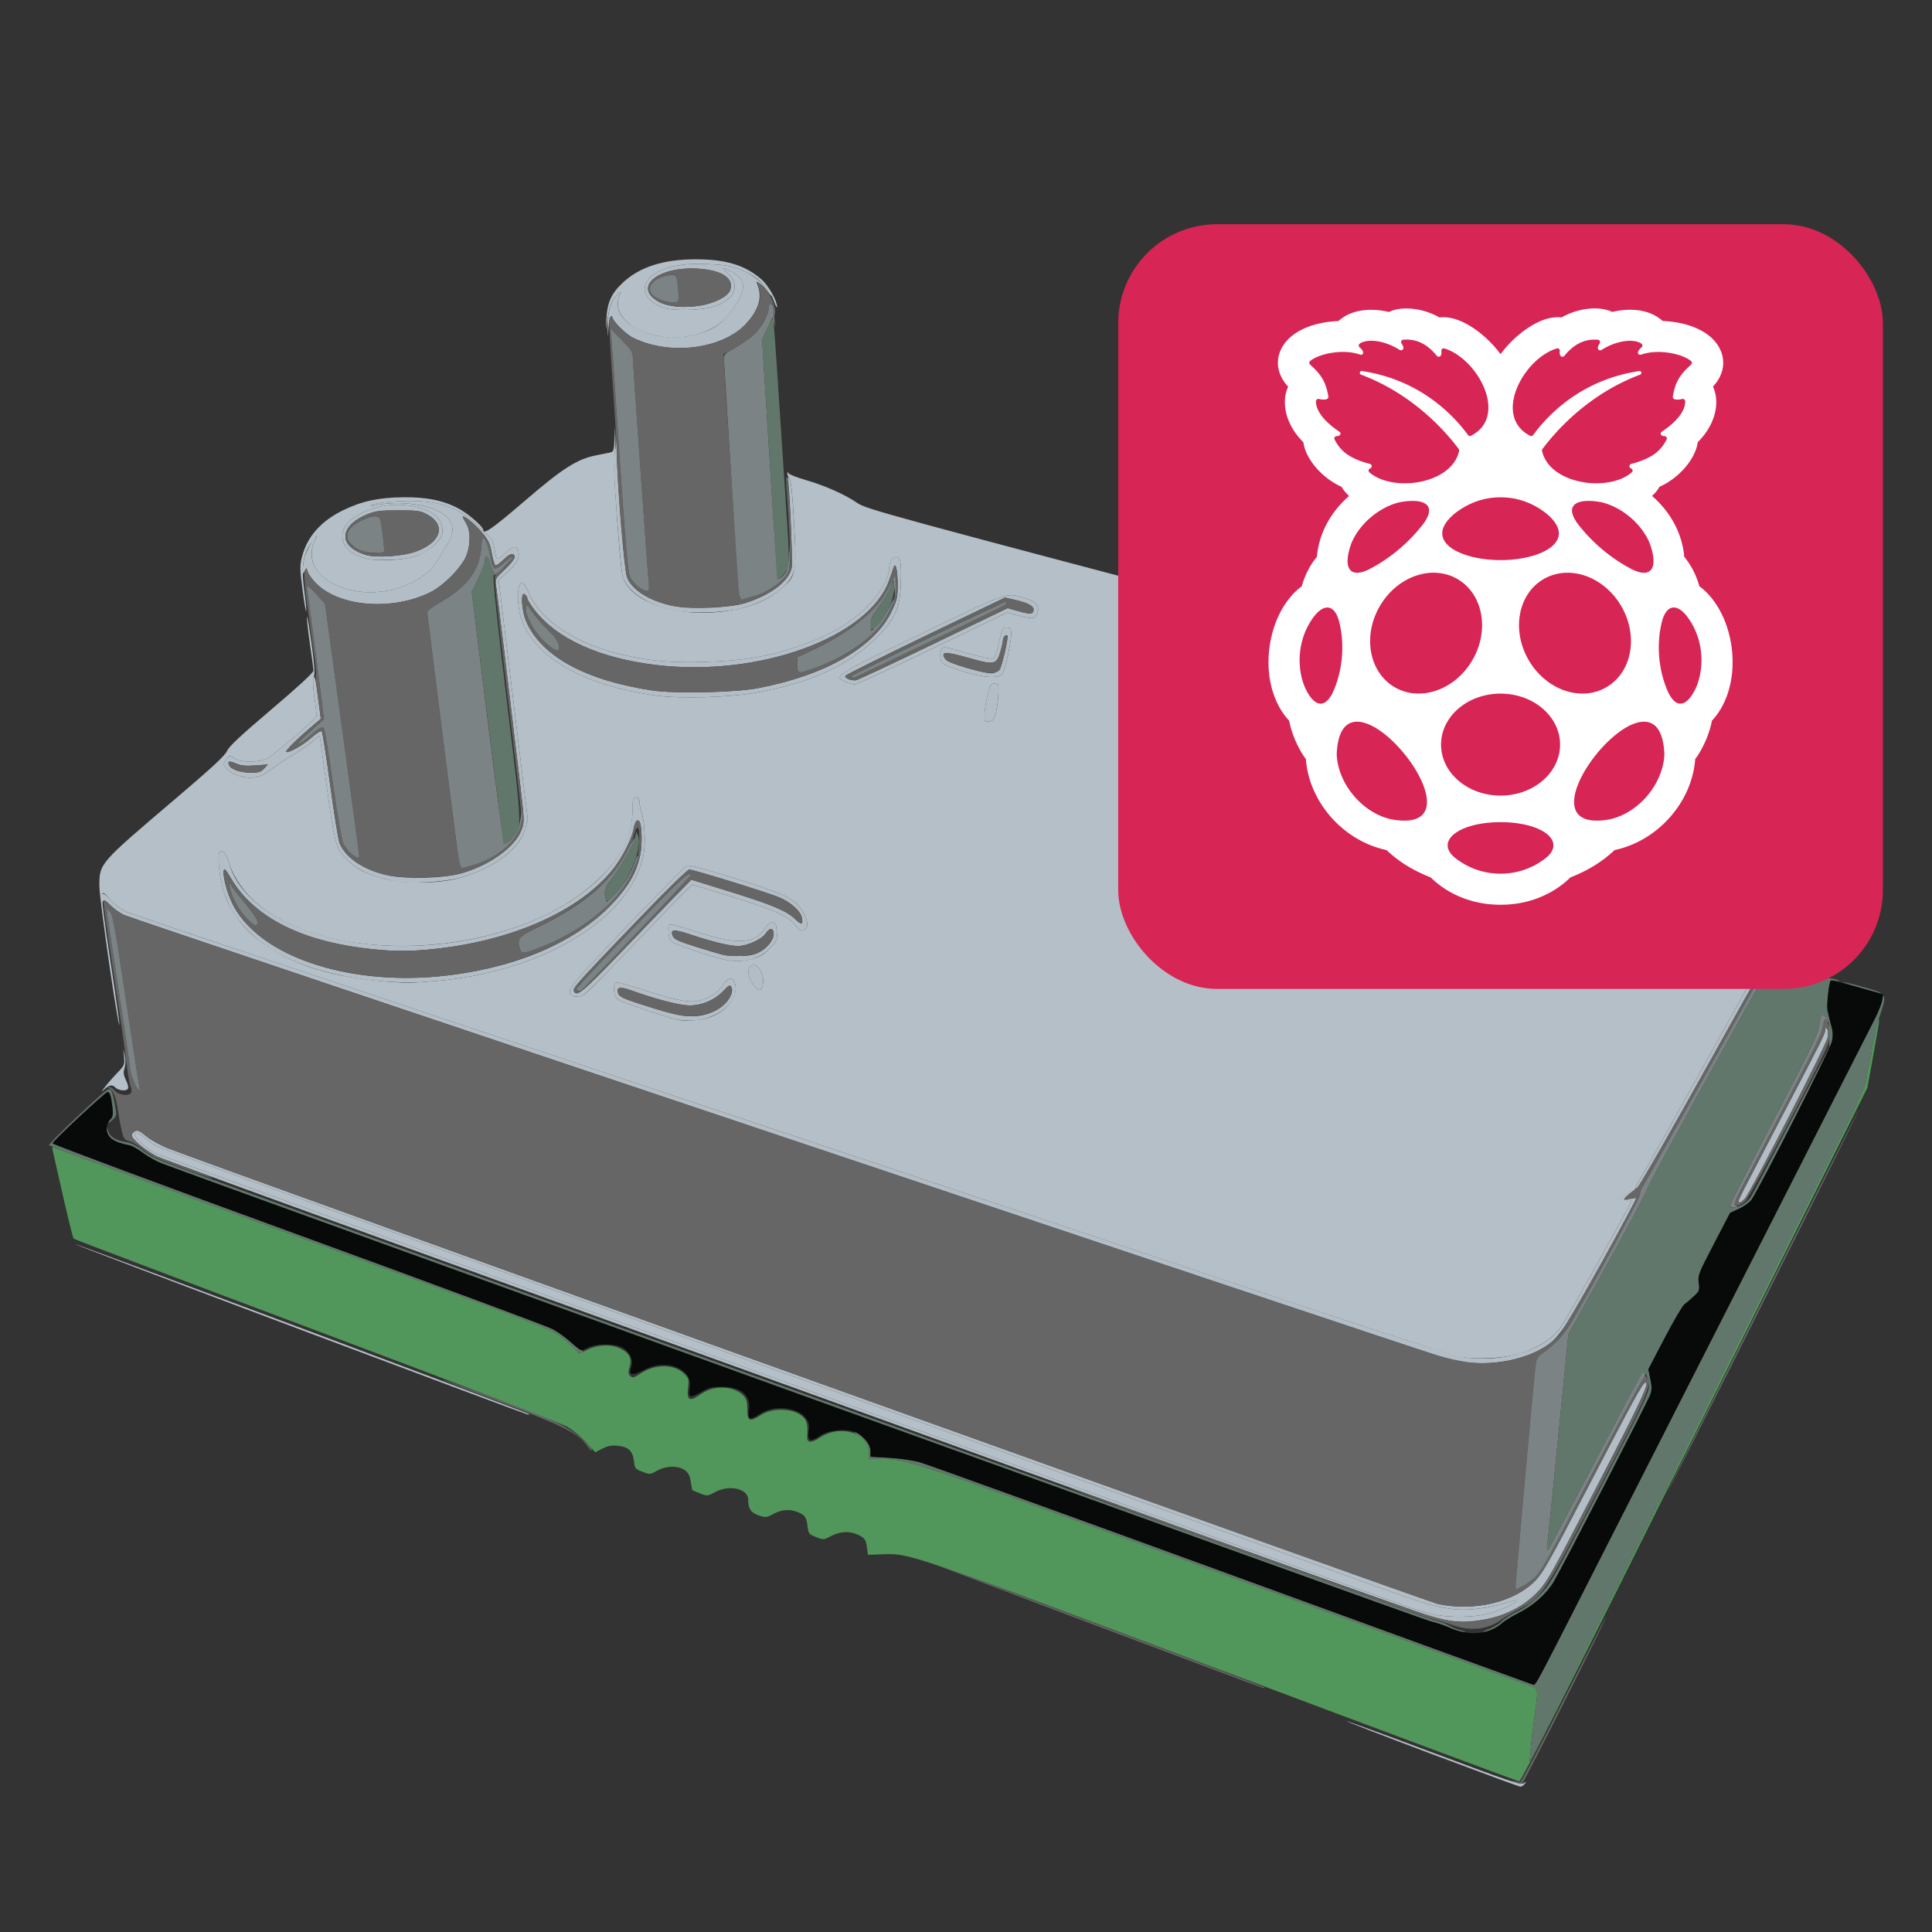 <?xml version="1.0" encoding="UTF-8" standalone="no"?>
<svg
   width="64"
   height="64"
   version="1.1"
   xml:space="preserve"
   id="svg33"
   sodipodi:docname="sp210-pressuresense.svg"
   inkscape:version="1.2.2 (b0a8486541, 2022-12-01)"
   xmlns:inkscape="http://www.inkscape.org/namespaces/inkscape"
   xmlns:sodipodi="http://sodipodi.sourceforge.net/DTD/sodipodi-0.dtd"
   xmlns="http://www.w3.org/2000/svg"
   xmlns:svg="http://www.w3.org/2000/svg"
   xmlns:rdf="http://www.w3.org/1999/02/22-rdf-syntax-ns#"
   xmlns:cc="http://creativecommons.org/ns#"
   xmlns:dc="http://purl.org/dc/elements/1.1/"><rect width="100%" height="100%" fill="#333333" stroke="none"/><sodipodi:namedview
     id="namedview35"
     pagecolor="#ffffff"
     bordercolor="#999999"
     borderopacity="1"
     inkscape:showpageshadow="0"
     inkscape:pageopacity="0"
     inkscape:pagecheckerboard="0"
     inkscape:deskcolor="#d1d1d1"
     showgrid="false"
     inkscape:zoom="22.693708"
     inkscape:cx="32.71832"
     inkscape:cy="29.149048"
     inkscape:window-width="5120"
     inkscape:window-height="1368"
     inkscape:window-x="0"
     inkscape:window-y="0"
     inkscape:window-maximized="1"
     inkscape:current-layer="g25" /><defs
     id="defs9"><style
       id="current-color-scheme"
       type="text/css">.ColorScheme-Text { color:#444444; } .ColorScheme-Highlight { color:#4285f4; }</style><style
       type="text/css"
       id="style5">.ColorScheme-Text {
        color:#232629;
      }</style><style
       type="text/css"
       id="style7">.ColorScheme-Text {
        color:#232629;
      }
      .ColorScheme-NegativeText {
        color:#da4453;
      }</style></defs><g
     transform="matrix(0.118,0,0,0.118,11.678,-13.558)"
     stroke-width="0.477"
     id="g25"><path
       d="m 303.11,607.36 c -13.318,-5.007 -24.135,-9.181 -24.039,-9.278 0.096,-0.096 11.098,3.922 24.448,8.929 21.138,7.928 24.397,9.026 25.231,8.507 0.864,-0.538 0.894,-0.519 0.303,0.196 -0.36,0.436 -0.896,0.782 -1.192,0.77 -0.296,-0.012 -11.434,-4.118 -24.752,-9.124 z m 0.372,-39.244 c -1.573,-0.347 -5.007,-1.38 -7.629,-2.295 -17.379,-6.065 -349.67,-126.4 -351.21,-127.19 -3.567,-1.82 -7.085,-5.709 -5.164,-5.709 0.293,0 1.265,0.642 2.159,1.428 0.894,0.785 2.441,1.843 3.437,2.352 0.996,0.508 39.345,14.438 85.22,30.955 45.875,16.517 121.82,43.87 168.76,60.784 46.944,16.914 88.896,32.03 93.227,33.591 8.985,3.237 12.661,4.223 17.401,4.668 3.776,0.354 9.392,-0.36 13.98,-1.777 1.67,-0.516 3.124,-0.85 3.231,-0.743 0.438,0.438 -4.932,2.92 -8.097,3.742 -4.019,1.044 -11.051,1.132 -15.316,0.192 z m -318.18,-79.978 c -34.954,-13.13 -63.474,-23.95 -63.378,-24.046 0.184,-0.184 127.16,47.346 127.57,47.751 0.13,0.13 0.04,0.221 -0.2,0.202 -0.24,-0.019 -29.035,-10.777 -63.989,-23.907 z m 324.86,7.522 c -1.836,-0.365 -28.336,-9.029 -58.889,-19.254 -30.553,-10.225 -113.28,-37.9 -183.85,-61.5 -70.562,-23.6 -129.42,-43.391 -130.78,-43.98 -1.55,-0.667 -3.288,-1.958 -4.604,-3.423 -2.001,-2.226 -2.129,-2.293 -2.392,-1.246 -0.152,0.608 0.925,8.899 2.395,18.425 1.47,9.526 2.596,17.547 2.504,17.825 -0.364,1.091 -5.626,-35.307 -5.618,-38.86 0.014,-6.417 -0.165,-6.211 21.227,-24.399 10.344,-8.795 14.022,-12.201 14.6,-13.517 0.571,-1.303 3.82,-4.345 12.517,-11.718 7.243,-6.141 11.745,-10.284 11.745,-10.81 0,-0.468 -0.443,-3.883 -0.984,-7.588 -0.541,-3.705 -0.914,-7.101 -0.827,-7.548 0.087,-0.447 0.664,2.87 1.284,7.372 0.83,6.029 1.001,8.544 0.65,9.55 -0.335,0.96 -0.278,2.705 0.191,5.873 0.367,2.479 0.607,4.757 0.534,5.062 -0.194,0.81 -11.88,10.906 -13.777,11.903 -2.183,1.147 -7.405,1.18 -9.01,0.056 -1.523,-1.067 -1.736,-1.035 -2.676,0.4 -0.767,1.171 -0.75,1.26 0.507,2.572 1.579,1.648 4.781,2.62 7.587,2.304 1.497,-0.169 2.777,-0.788 4.592,-2.223 1.384,-1.094 4.044,-2.868 5.911,-3.943 1.867,-1.075 4.385,-2.772 5.594,-3.773 l 2.199,-1.818 2.014,14.636 c 2.222,16.15 2.59,17.416 5.961,20.523 2.606,2.402 4.917,3.585 9.645,4.94 5.347,1.532 15.334,1.531 21.135,-9.6e-4 9.615,-2.54 17.217,-8.052 18.85,-13.668 l 0.813,-2.797 -8.186,-67.317 2.57,-2.273 c 2.61,-2.308 3.489,-4.156 2.884,-6.061 -0.465,-1.466 -1.712,-1.15 -3.793,0.962 -2.11,2.14 -2.339,2.014 -2.857,-1.578 -0.181,-1.251 -0.647,-2.539 -1.037,-2.861 -0.39,-0.322 -2.086,-1.936 -3.77,-3.586 -4.915,-4.817 -10.385,-6.792 -18.825,-6.794 -4.9,-0.001 -10.331,0.627 -10.913,1.264 -0.161,0.176 0.262,0.187 0.94,0.025 5.389,-1.289 13.224,-0.663 17.471,1.396 4.736,2.296 5.63,5.457 2.753,9.732 -0.918,1.364 -1.683,2.619 -1.701,2.79 -0.017,0.17 -0.727,1.275 -1.577,2.455 -4.357,6.049 -14.681,9.354 -23.25,7.443 -8.772,-1.956 -13.142,-7.431 -10.712,-13.417 l 0.769,-1.894 -0.972,1.192 c -2.842,3.486 -3.508,7.23 -2.532,14.236 0.378,2.716 0.615,5.29 0.526,5.722 -0.089,0.432 -0.55,-2.22 -1.025,-5.893 -0.784,-6.061 -0.797,-6.93 -0.148,-9.418 1.47,-5.629 5.298,-9.967 11.466,-12.991 5.257,-2.578 10.029,-3.611 16.997,-3.68 6.795,-0.067 11.702,0.996 16.034,3.475 2.569,1.47 6.377,4.866 6.377,5.687 0,1.449 2.657,-0.408 11.682,-8.166 10.736,-9.228 14.715,-11.753 20.188,-12.808 1.485,-0.286 3.173,-0.621 3.752,-0.744 0.948,-0.201 1.068,-0.566 1.216,-3.677 l 0.164,-3.453 0.095,3.488 c 0.052,1.919 -0.103,3.859 -0.346,4.311 -0.522,0.975 1.586,31.279 2.37,34.072 1.793,6.387 12.437,10.808 24.534,10.19 8.82,-0.451 15.463,-2.696 20.176,-6.818 4.01,-3.508 4.164,-4.308 3.443,-17.968 -0.425,-8.065 -0.806,-11.857 -1.266,-12.595 -0.362,-0.581 -0.654,-1.332 -0.65,-1.669 0.006,-0.474 0.091,-0.48 0.378,-0.03 0.204,0.321 2.288,1.138 4.632,1.818 5.499,1.593 11.011,4.029 14.535,6.422 2.737,1.859 5.671,2.658 132.88,36.2 71.547,18.865 131.16,34.662 132.47,35.106 6.151,2.082 10.936,5.568 12.813,9.334 1.098,2.203 1.245,3.051 1.188,6.832 -0.036,2.374 -0.149,3.781 -0.253,3.125 -0.5,-3.175 -0.661,-3.52 -1.309,-2.816 -0.34,0.369 -3.685,6.249 -7.435,13.068 -3.749,6.819 -7.404,13.041 -8.122,13.828 -0.718,0.787 -10.265,17.631 -21.217,37.431 -10.952,19.8 -20.446,36.721 -21.098,37.601 -1.411,1.905 -2.977,7.38 -2.977,7.38 l -2.11,3.854 c -9.731,17.779 -16.642,29.897 -17.918,31.421 -2.17,2.589 -5.83,4.847 -10.237,6.313 -4.717,1.57 -12.88,2.002 -18.124,0.961 z m -209.7,-95.224 c 4.969,-1.834 8.101,-6.322 6.8,-9.744 -0.651,-1.714 -1.974,-1.391 -3.325,0.81 -1.286,2.096 -4.194,3.866 -7.27,4.425 -2.541,0.462 -6.693,-0.403 -14.895,-3.104 -3.93,-1.294 -7.417,-2.248 -7.748,-2.121 -0.927,0.356 -0.753,3.793 0.237,4.689 0.671,0.607 12.434,4.661 16.584,5.715 2.435,0.619 6.984,0.301 9.618,-0.671 z m -30.536,-11.021 c 2.881,-2.95 9.702,-10.031 15.157,-15.735 5.455,-5.704 10.092,-10.371 10.305,-10.371 0.213,0 5.281,1.519 11.263,3.375 11.737,3.643 15.769,5.452 17.652,7.92 1.326,1.738 2.093,1.954 3.011,0.848 0.924,-1.113 -0.225,-4.391 -2.29,-6.534 -2.205,-2.288 -5.721,-3.734 -19.406,-7.981 -7.33,-2.275 -11.238,-3.273 -11.81,-3.018 -0.47,0.21 -8.039,7.882 -16.82,17.048 -12.962,13.53 -15.965,16.909 -15.965,17.961 0,1.392 0.486,1.755 2.429,1.814 0.969,0.029 2.368,-1.121 6.475,-5.327 z m 45.346,1.307 c 0.171,-2.511 -1.366,-5.131 -2.884,-4.915 -1.639,0.233 -1.695,2.843 -0.114,5.232 1.624,2.454 2.817,2.327 2.998,-0.317 z m -91.205,-0.483 c 2.36,-0.167 6.882,-0.804 10.049,-1.415 25.555,-4.93 44.607,-18.576 47.608,-34.099 0.623,-3.222 0.282,-9.312 -0.678,-12.111 -0.261,-0.76 -0.474,-1.874 -0.474,-2.475 0,-0.601 -0.233,-1.237 -0.518,-1.413 -0.961,-0.594 -1.553,0.698 -1.479,3.231 0.225,7.695 -3.411,14.538 -11.388,21.428 -24.334,21.021 -75.448,23.046 -95.484,3.782 -2.951,-2.838 -5.635,-7.122 -6.488,-10.36 -0.57,-2.162 -1.59,-3.31 -2.462,-2.771 -0.773,0.478 -0.22,6.691 0.965,10.833 1.211,4.233 3.584,8.026 7.274,11.625 5.476,5.34 12.908,9.117 22.797,11.586 7.112,1.776 19.669,3.083 24.795,2.581 0.656,-0.064 3.123,-0.254 5.484,-0.421 z m 88.485,-6.238 c 1.883,-0.555 3.15,-1.345 4.64,-2.894 1.944,-2.019 2.043,-2.258 1.907,-4.6 -0.121,-2.086 -0.298,-2.492 -1.139,-2.612 -0.7,-0.1 -1.337,0.37 -2.146,1.582 -2.888,4.33 -7.637,4.691 -18.084,1.374 -9.841,-3.124 -9.053,-3.068 -9.053,-0.642 0,1.237 0.313,2.39 0.793,2.92 0.715,0.79 9.891,3.969 14.704,5.095 2.929,0.685 5.536,0.616 8.377,-0.222 z m 68.054,-69.092 c 0.338,-1.311 0.66,-3.672 0.715,-5.245 0.096,-2.756 0.057,-2.861 -1.085,-2.861 -1.073,0 -1.261,0.316 -1.988,3.338 -0.441,1.836 -0.82,4.264 -0.841,5.396 -0.037,1.972 0.016,2.052 1.272,1.907 1.135,-0.131 1.394,-0.471 1.927,-2.535 z m -67.848,-5.475 c 15.195,-2.637 26.215,-7.528 33.88,-15.04 5.629,-5.516 7.038,-8.531 7.289,-15.602 0.214,-6.03 -0.051,-7.514 -1.346,-7.514 -1.109,0 -1.915,1.341 -1.915,3.187 -9.5e-4,2.581 -2.719,7.288 -6.164,10.672 -5.299,5.205 -11.04,8.438 -20.648,11.628 -7.626,2.532 -14.555,3.635 -24.752,3.941 -9.394,0.282 -14.984,-0.167 -22.397,-1.796 -13.39,-2.943 -23.482,-9.385 -27.042,-17.261 -0.8,-1.77 -1.675,-3.219 -1.945,-3.219 -1.807,0 -1.67,7.437 0.215,11.676 4.504,10.131 17.956,17.387 37.17,20.051 6.686,0.927 20.18,0.574 27.656,-0.723 z m 50.114,-12.478 20.906,-10.085 2.953,0.787 c 4.121,1.098 4.874,1.028 5.459,-0.511 0.793,-2.085 -0.082,-3.303 -2.999,-4.179 -5.952,-1.787 -3.993,-2.436 -29.238,9.685 -24.574,11.798 -25.111,12.138 -21.6,13.663 0.871,0.378 2.041,0.696 2.599,0.707 0.558,0.01 10.422,-4.52 21.92,-10.066 z m 19.529,7.164 c 0.792,-0.792 2.727,-9.844 2.509,-11.739 -0.119,-1.037 -0.398,-1.314 -1.324,-1.314 -1.086,0 -1.245,0.316 -2.151,4.292 -0.822,3.608 -1.137,4.314 -1.974,4.434 -0.548,0.079 -3.335,-0.53 -6.194,-1.353 -7.26,-2.09 -7.386,-2.112 -7.864,-1.358 -0.612,0.966 -0.524,2.977 0.171,3.928 0.342,0.467 2.983,1.537 6.08,2.463 5.785,1.728 9.445,1.949 10.747,0.647 z m -164.06,-33.307 c 1.744,-0.674 3.652,-1.891 4.888,-3.118 1.727,-1.715 2.026,-2.301 2.026,-3.966 0,-3.898 -4.003,-6.521 -10.775,-7.06 -8.47,-0.675 -17.358,3.68 -17.358,8.506 0,2.949 1.728,4.841 5.75,6.297 3.22,1.165 11.683,0.805 15.469,-0.658 z m -87.718,149.08 c 0.776,-1.002 2.321,-2.762 3.432,-3.91 1.913,-1.977 2.009,-2.211 1.803,-4.377 l -0.218,-2.288 0.432,1.907 c 0.275,1.215 0.254,2.477 -0.059,3.479 -0.383,1.227 -0.324,1.922 0.268,3.171 1.14,2.402 0.992,3.125 -0.637,3.125 -0.768,0 -1.718,-0.322 -2.112,-0.715 -0.982,-0.982 -1.708,-0.899 -3.118,0.358 -1.066,0.95 -1.042,0.864 0.208,-0.749 z m 154.36,-210.85 c -7.427,-1.613 -11.774,-6.219 -10.182,-10.786 l 0.538,-1.543 -1.184,1.113 c -1.399,1.314 -2.188,3.484 -2.696,7.41 -0.355,2.741 -0.363,2.706 -0.196,-0.827 0.213,-4.505 1.419,-7.174 4.575,-10.126 4.71,-4.406 11.296,-6.551 20.231,-6.589 8.621,-0.037 14.045,1.586 18.687,5.591 1.967,1.697 4.456,6.058 4.422,7.749 -0.009,0.475 -0.439,-0.308 -0.954,-1.741 -1.195,-3.323 -4.121,-6.34 -7.85,-8.096 -3.391,-1.596 -4.838,-1.885 -10.955,-2.189 -10.189,-0.506 -17.416,2.475 -17.416,7.183 0,1.85 2.203,4.042 5.085,5.061 2.729,0.965 10.728,0.835 14.193,-0.23 5.83,-1.792 7.76,-5.928 4.291,-9.2 -1.903,-1.794 -1.818,-1.964 0.415,-0.835 4.106,2.074 4.633,4.21 2.135,8.654 -3.189,5.674 -7.435,8.571 -14.199,9.687 -3.418,0.564 -5.31,0.504 -8.94,-0.285 z"
       fill="#b4bfc7"
       id="path11" /><path
       d="M 304.5,569.22 C 302.105,568.684 250.862,550.4 186.25,527.024 123.535,504.336 44.33,475.69 10.24,463.366 c -34.093,-12.325 -63.314,-23.018 -64.935,-23.763 -3.06,-1.407 -7.305,-4.9 -7.305,-6.01 0,-0.351 0.409,-0.857 0.91,-1.125 0.744,-0.398 1.331,-0.139 3.219,1.423 1.282,1.061 4.005,2.566 6.123,3.384 15.726,6.076 353.71,127.34 356.56,127.93 10.245,2.116 21.309,-0.537 27.182,-6.518 2.144,-2.184 4.134,-5.701 14.372,-25.408 13.18,-25.371 15.863,-30.264 16.59,-30.264 1.24,0 -0.991,4.773 -13.822,29.564 -13.096,25.303 -13.833,26.602 -16.796,29.598 -3.741,3.782 -8.526,6.232 -14.323,7.332 -5.02,0.952 -8.273,0.883 -13.507,-0.288 z m 14.298,-1.3 c 3.165,-0.822 8.535,-3.304 8.097,-3.742 -0.107,-0.107 -1.561,0.227 -3.231,0.743 -4.588,1.417 -10.204,2.131 -13.98,1.777 -4.739,-0.444 -8.415,-1.43 -17.401,-4.668 -4.331,-1.56 -46.283,-16.676 -93.227,-33.591 -46.944,-16.914 -122.89,-44.267 -168.76,-60.784 -45.875,-16.517 -84.224,-30.447 -85.22,-30.955 -0.996,-0.508 -2.543,-1.566 -3.437,-2.352 -0.894,-0.785 -1.866,-1.428 -2.159,-1.428 -1.921,0 1.596,3.889 5.164,5.709 1.543,0.787 333.83,121.12 351.21,127.19 2.623,0.915 6.056,1.948 7.629,2.295 4.265,0.94 11.297,0.852 15.316,-0.192 z m -6.506,-70.645 c -1.711,-0.237 -5.144,-1.053 -7.629,-1.814 -11.952,-3.66 -366.91,-122.72 -368.91,-123.74 -1.263,-0.644 -2.926,-1.835 -3.696,-2.646 -1.607,-1.693 -2.019,-1.806 -2.324,-0.64 -0.138,0.53 -0.238,0.37 -0.273,-0.438 -0.122,-2.799 0.414,-2.893 2.603,-0.458 1.286,1.431 3.034,2.725 4.572,3.387 2.155,0.927 106.15,35.784 315.22,105.65 40.476,13.526 57.226,18.919 60.042,19.331 10.563,1.545 21.649,-1.587 26.622,-7.52 1.277,-1.524 8.187,-13.641 17.918,-31.421 l 2.11,-3.854 c 0,0 1.565,-5.475 2.977,-7.38 0.652,-0.88 10.146,-17.801 21.098,-37.601 10.952,-19.8 20.499,-36.644 21.215,-37.431 0.717,-0.787 4.257,-6.795 7.868,-13.351 8.164,-14.825 7.88,-14.367 8.408,-13.533 0.23,0.362 0.388,1.517 0.353,2.566 -0.048,1.418 -0.115,1.571 -0.263,0.596 -0.109,-0.721 -0.372,-1.311 -0.583,-1.311 -0.211,0 -3.617,5.856 -7.569,13.013 -3.952,7.157 -7.607,13.395 -8.123,13.862 -0.516,0.467 -10.2,17.517 -21.52,37.889 -12.055,21.695 -21.064,37.396 -21.745,37.9 -0.64,0.473 -2.287,1.095 -3.661,1.382 -3.73,0.779 -2.665,3.02 1.527,1.818 0.899,-0.258 1.724,-0.378 1.835,-0.268 0.11,0.11 -4.274,8.312 -9.743,18.226 -11.12,20.156 -12.554,22.104 -18.289,24.829 -5.786,2.75 -13.419,3.878 -20.038,2.962 z m 76.781,-45.174 c 0,-0.204 0.829,-1.974 1.843,-3.934 3.237,-6.258 7.464,-14.374 10.3,-19.775 11.535,-21.972 12.176,-23.249 12.176,-24.281 0,-0.688 0.142,-0.801 0.526,-0.417 0.324,0.324 0.404,1.251 0.208,2.413 -0.353,2.091 -21.665,43.589 -23.26,45.292 -1.013,1.081 -1.792,1.387 -1.792,0.702 z m -298.24,-50.998 c -4.15,-1.054 -15.913,-5.108 -16.584,-5.715 -0.99,-0.896 -1.164,-4.333 -0.237,-4.689 0.332,-0.127 3.819,0.827 7.748,2.121 8.203,2.701 12.354,3.566 14.895,3.104 3.076,-0.559 5.984,-2.329 7.27,-4.425 1.351,-2.201 2.674,-2.523 3.325,-0.81 1.91,5.023 -4.903,10.849 -12.522,10.707 -1.629,-0.03 -3.382,-0.162 -3.896,-0.292 z m 10.295,-2.132 c 3.608,-1.514 6.312,-5.258 5.138,-7.112 -0.326,-0.514 -0.786,-0.262 -2.087,1.147 -2.349,2.544 -6.004,4.143 -9.48,4.149 -2.797,0.005 -9.357,-1.668 -16.153,-4.12 -3.519,-1.269 -4.54,-1.087 -3.97,0.708 0.341,1.074 1.548,1.588 9.8,4.175 8.673,2.719 12.248,2.944 16.752,1.053 z m -39.521,-4.511 c -0.328,-0.132 -0.596,-0.823 -0.596,-1.536 0,-1.052 3.003,-4.431 15.965,-17.961 8.781,-9.166 16.35,-16.837 16.82,-17.048 0.572,-0.256 4.48,0.743 11.81,3.018 13.685,4.247 17.201,5.693 19.406,7.981 2.066,2.143 3.215,5.421 2.29,6.534 -0.918,1.106 -1.685,0.89 -3.011,-0.848 -1.883,-2.469 -5.915,-4.278 -17.652,-7.92 -5.981,-1.856 -11.05,-3.375 -11.263,-3.375 -0.213,0 -4.85,4.667 -10.305,10.371 -18.797,19.655 -20.284,21.103 -21.633,21.062 -0.68,-0.021 -1.505,-0.146 -1.832,-0.278 z m 13.056,-11.486 c 5.727,-5.966 12.669,-13.158 15.427,-15.982 l 5.014,-5.135 10.967,3.398 c 11.752,3.642 15.788,5.347 18.232,7.702 1.756,1.693 2.264,1.542 1.807,-0.539 -0.395,-1.798 -3.02,-4.149 -6.185,-5.539 -2.906,-1.276 -24.188,-7.867 -25.397,-7.866 -0.496,4.7e-4 -6.457,5.833 -14.206,13.899 -17.395,18.108 -18.51,19.347 -18.182,20.202 0.685,1.786 2.428,0.375 12.523,-10.141 z m 37.6,8.062 c -1.581,-2.389 -1.524,-5 0.114,-5.232 1.518,-0.216 3.055,2.404 2.884,4.915 -0.18,2.645 -1.374,2.771 -2.998,0.317 z m -98.935,-0.39 c -14.414,-0.455 -27.733,-3.895 -36.494,-9.425 -3.773,-2.382 -8.466,-7.015 -10.535,-10.403 -0.92,-1.506 -2.087,-4.185 -2.592,-5.952 -1.185,-4.142 -1.738,-10.355 -0.965,-10.833 0.872,-0.539 1.892,0.609 2.462,2.771 4.21,15.973 29.71,26.045 58.683,23.178 31.029,-3.07 55.208,-19.887 54.677,-38.029 -0.074,-2.532 0.517,-3.825 1.479,-3.231 0.285,0.176 0.518,0.812 0.518,1.413 0,0.601 0.213,1.715 0.474,2.475 0.96,2.799 1.301,8.889 0.678,12.111 -3,15.523 -22.053,29.169 -47.608,34.099 -3.167,0.611 -7.689,1.248 -10.049,1.415 -2.36,0.167 -4.828,0.357 -5.484,0.421 -0.656,0.064 -3.016,0.059 -5.245,-0.011 z m 10.465,-1.62 c 20.344,-1.865 37.459,-8.8 48.183,-19.523 5.184,-5.183 7.679,-9.331 8.782,-14.599 0.653,-3.117 0.467,-8.736 -0.315,-9.518 -0.601,-0.601 -1.239,0.338 -1.568,2.306 -0.459,2.743 -3.212,8.096 -5.815,11.307 -9.339,11.517 -27.561,19.737 -49.242,22.213 -7.97,0.91 -13.178,0.852 -21.457,-0.239 -17.68,-2.33 -30.24,-9.005 -36.387,-19.336 -1.701,-2.859 -2.011,-3.17 -2.156,-2.171 -0.259,1.775 1.299,7.101 2.937,10.039 7.68,13.774 31.353,21.877 57.039,19.522 z m 80.371,-4.805 c -4.814,-1.126 -13.99,-4.305 -14.704,-5.095 -0.479,-0.53 -0.793,-1.683 -0.793,-2.92 0,-2.425 -0.788,-2.481 9.053,0.642 10.448,3.316 15.197,2.955 18.084,-1.374 0.809,-1.213 1.446,-1.682 2.146,-1.582 0.841,0.12 1.018,0.526 1.139,2.612 0.136,2.342 0.036,2.581 -1.907,4.6 -3.084,3.204 -7.808,4.335 -13.017,3.116 z m 9.556,-1.785 c 2.477,-1.125 4.51,-3.532 4.51,-5.339 0,-1.742 -1.106,-1.856 -2.175,-0.225 -1.128,1.722 -5.218,3.599 -7.843,3.599 -2.404,0 -6.927,-1.099 -13.586,-3.3 -4.544,-1.502 -5.554,-1.379 -4.667,0.568 0.41,0.899 1.705,1.479 6.877,3.078 8.002,2.474 7.635,2.396 11.618,2.45 2.3,0.031 3.937,-0.227 5.265,-0.831 z m -101.43,-20.063 c -6.322,-1.159 -10.365,-2.896 -13.533,-5.816 -3.371,-3.107 -3.739,-4.373 -5.961,-20.523 l -2.014,-14.636 -2.199,1.818 c -1.21,1 -3.727,2.698 -5.594,3.773 -1.867,1.075 -4.527,2.849 -5.911,3.943 -1.815,1.435 -3.095,2.054 -4.592,2.223 -2.807,0.316 -6.009,-0.656 -7.587,-2.304 -1.257,-1.312 -1.274,-1.401 -0.507,-2.572 0.94,-1.435 1.153,-1.467 2.676,-0.4 1.604,1.124 6.827,1.091 9.01,-0.056 1.897,-0.997 13.583,-11.093 13.777,-11.903 0.073,-0.305 -0.168,-2.589 -0.536,-5.075 -0.368,-2.487 -0.516,-4.935 -0.329,-5.442 0.417,-1.129 0.603,-0.311 1.496,6.589 l 0.61,4.715 -1.402,1.176 c -5.145,4.313 -8.898,8.004 -8.263,8.126 1.01,0.195 4.67,-1.94 7.31,-4.263 1.247,-1.097 2.403,-1.778 2.619,-1.541 0.213,0.233 1.285,7.058 2.382,15.166 1.097,8.108 2.284,15.434 2.636,16.279 1.78,4.26 7.027,7.643 14.047,9.058 4.908,0.989 14.826,0.733 19.589,-0.505 8.084,-2.102 15.611,-7.426 17.43,-12.329 0.85,-2.291 0.842,-2.47 -0.65,-15.02 -3.632,-30.552 -6.287,-52.397 -6.546,-53.872 -0.256,-1.455 -0.055,-1.806 2.313,-4.053 2.875,-2.728 3.576,-4.01 2.431,-4.449 -0.466,-0.179 -1.4,0.359 -2.515,1.448 -0.976,0.953 -1.999,1.733 -2.274,1.733 -0.275,0 -0.769,-1.508 -1.098,-3.351 -0.516,-2.885 -0.917,-3.73 -2.888,-6.08 -1.972,-2.35 -5.248,-4.971 -5.248,-4.198 0,0.14 0.428,0.956 0.952,1.815 1.184,1.942 1.254,5.521 0.171,8.7 -1.119,3.285 -6.382,8.718 -10.324,10.659 -10.506,5.172 -25.157,4.097 -31.782,-2.333 -1.083,-1.051 -2.191,-2.492 -2.463,-3.204 l -0.494,-1.294 -1.395,2.384 0.231,-1.431 c 0.127,-0.787 0.367,-2.331 0.533,-3.432 0.247,-1.641 2.728,-6.343 3.346,-6.343 0.093,0 -0.165,0.799 -0.572,1.774 -2.433,5.822 2.037,11.357 10.739,13.298 8.569,1.911 18.893,-1.394 23.25,-7.443 0.85,-1.18 1.56,-2.285 1.577,-2.455 0.017,-0.17 0.783,-1.426 1.701,-2.79 2.877,-4.275 1.982,-7.436 -2.753,-9.732 -4.247,-2.059 -12.082,-2.685 -17.471,-1.396 -0.678,0.162 -1.101,0.151 -0.94,-0.025 0.582,-0.636 6.013,-1.265 10.913,-1.264 8.44,0.003 13.91,1.977 18.825,6.794 1.683,1.65 3.38,3.264 3.77,3.586 0.39,0.322 0.857,1.61 1.037,2.861 0.519,3.592 0.748,3.719 2.857,1.578 2.081,-2.111 3.328,-2.427 3.793,-0.962 0.605,1.905 -0.275,3.753 -2.884,6.061 l -2.57,2.273 4.093,33.658 4.093,33.658 -0.813,2.797 c -1.617,5.564 -9.261,11.145 -18.611,13.591 -4.257,1.113 -13.781,1.633 -17.485,0.954 z m -37.143,-31.698 1.089,-1.159 -3.509,0.264 c -2.644,0.199 -3.968,0.071 -5.371,-0.516 -2.016,-0.844 -2.47,-0.749 -2.019,0.424 0.448,1.167 3.127,2.107 6.063,2.128 2.213,0.016 2.841,-0.176 3.748,-1.141 z m 202.25,-15.141 c 0.021,-1.132 0.4,-3.56 0.841,-5.396 0.726,-3.022 0.914,-3.338 1.988,-3.338 1.142,0 1.182,0.105 1.085,2.861 -0.055,1.573 -0.377,3.934 -0.715,5.245 -0.533,2.064 -0.791,2.404 -1.927,2.535 -1.256,0.145 -1.31,0.064 -1.272,-1.907 z m -92.306,-5.379 c -19.214,-2.664 -32.666,-9.92 -37.17,-20.051 -1.885,-4.239 -2.021,-11.676 -0.215,-11.676 0.269,0 1.145,1.448 1.945,3.219 3.56,7.877 13.652,14.318 27.042,17.261 7.413,1.629 13.003,2.078 22.397,1.796 10.197,-0.306 17.127,-1.409 24.752,-3.941 9.608,-3.19 15.35,-6.423 20.648,-11.628 3.444,-3.383 6.163,-8.091 6.164,-10.672 4.8e-4,-1.847 0.806,-3.187 1.915,-3.187 1.295,0 1.56,1.484 1.346,7.514 -0.251,7.07 -1.66,10.085 -7.289,15.602 -7.665,7.511 -18.684,12.403 -33.88,15.04 -7.476,1.297 -20.971,1.65 -27.656,0.723 z m 28.848,-2.087 c 18.826,-3.603 32.607,-11.534 37.393,-21.52 1.55,-3.234 1.707,-3.938 1.7,-7.629 -0.007,-3.895 -0.599,-6.437 -1.11,-4.768 -0.118,0.386 -0.678,2.003 -1.243,3.594 -5.727,16.115 -36.64,27.342 -65.588,23.821 -15.8,-1.922 -27.691,-7.305 -33.956,-15.374 -1.125,-1.448 -2.045,-2.903 -2.045,-3.233 0,-0.33 -0.322,-0.867 -0.715,-1.193 -1.258,-1.044 -0.951,4.594 0.419,7.689 4.304,9.721 16.68,16.469 35.343,19.272 6.409,0.962 23.277,0.589 29.802,-0.66 z m 24.403,-1.755 c -3.511,-1.525 -2.974,-1.865 21.6,-13.663 25.245,-12.121 23.286,-11.472 29.238,-9.685 2.917,0.876 3.791,2.094 2.999,4.179 -0.585,1.538 -1.339,1.609 -5.459,0.511 l -2.953,-0.787 -20.906,10.085 c -11.498,5.547 -21.362,10.077 -21.92,10.066 -0.558,-0.01 -1.727,-0.328 -2.599,-0.707 z m 24.833,-10.695 20.745,-10.002 3.037,0.863 c 3.41,0.969 4.229,0.875 4.229,-0.485 0,-1.047 -1.609,-1.851 -5.542,-2.769 l -2.442,-0.57 -22.35,10.753 c -12.292,5.914 -22.423,10.972 -22.512,11.239 -0.22,0.66 1.825,1.449 3.077,1.186 0.558,-0.117 10.349,-4.713 21.758,-10.214 z m 8.469,7.852 c -3.096,-0.925 -5.738,-1.995 -6.08,-2.463 -0.695,-0.951 -0.783,-2.962 -0.171,-3.928 0.477,-0.754 0.603,-0.732 7.864,1.358 2.859,0.823 5.646,1.432 6.194,1.353 0.837,-0.12 1.152,-0.827 1.974,-4.434 0.906,-3.975 1.065,-4.292 2.151,-4.292 0.925,0 1.204,0.277 1.324,1.314 0.218,1.895 -1.716,10.946 -2.509,11.739 -1.302,1.302 -4.962,1.081 -10.747,-0.647 z m 9.937,-0.465 c 0.643,-0.628 2.652,-9.277 2.249,-9.68 -0.409,-0.409 -1.228,0.429 -1.228,1.257 0,0.461 -0.333,1.96 -0.74,3.331 -1.07,3.602 -1.733,3.729 -8.862,1.696 -6.775,-1.932 -8.147,-1.832 -6.464,0.47 0.774,1.059 11.517,4.154 13.204,3.805 0.656,-0.136 1.483,-0.532 1.839,-0.88 z m -91.484,-16.751 c -7.258,-1.484 -13.111,-5.411 -14.282,-9.584 -0.645,-2.299 -2.921,-33.087 -2.495,-33.75 0.174,-0.271 0.46,-1.672 0.634,-3.115 l 0.318,-2.623 -0.115,2.861 c -0.212,5.288 2.085,34.659 2.88,36.836 1.375,3.76 6.867,7.057 13.757,8.257 4.952,0.862 15.414,0.341 19.568,-0.975 7.109,-2.252 12.229,-6.179 12.93,-9.915 0.305,-1.626 -0.611,-22.715 -1.072,-24.667 -0.208,-0.88 -0.174,-0.891 0.432,-0.141 0.474,0.586 0.833,4.063 1.288,12.5 0.585,10.84 0.571,11.845 -0.194,13.846 -1.564,4.094 -7.231,7.953 -14.478,9.856 -4.977,1.307 -14.312,1.605 -19.172,0.612 z m -87.232,-14.786 c -4.022,-1.455 -5.75,-3.348 -5.75,-6.297 0,-4.825 8.888,-9.181 17.358,-8.506 6.772,0.539 10.775,3.163 10.775,7.06 0,1.665 -0.3,2.251 -2.026,3.966 -3.025,3.004 -6.532,4.187 -12.994,4.383 -3.943,0.12 -5.771,-0.031 -7.363,-0.607 z m 14.675,-1.637 c 7.375,-2.573 8.921,-7.587 3.266,-10.596 -1.757,-0.935 -2.707,-1.062 -7.955,-1.061 -5.119,9.5e-4 -6.348,0.157 -8.706,1.104 -6.495,2.609 -8.116,7.21 -3.536,10.04 0.879,0.543 2.437,1.198 3.463,1.455 2.988,0.749 10.033,0.256 13.468,-0.942 z m 66.406,-58.181 c -1.941,-0.508 -4.426,-1.45 -5.523,-2.093 -2.145,-1.257 -5.491,-4.676 -5.491,-5.61 0,-0.36 -0.166,-0.403 -0.45,-0.118 -0.247,0.249 -0.529,1.633 -0.627,3.076 l -0.178,2.623 -0.088,-2.894 c -0.11,-3.613 0.953,-7.303 2.532,-8.786 l 1.207,-1.134 -0.538,1.543 c -1.201,3.446 0.831,6.856 5.415,9.086 5.796,2.82 12.543,2.995 19.162,0.495 3.371,-1.273 6.501,-4.208 8.743,-8.198 2.498,-4.444 1.971,-6.579 -2.135,-8.654 -2.234,-1.129 -2.318,-0.959 -0.415,0.835 3.469,3.272 1.54,7.408 -4.291,9.2 -3.465,1.065 -11.464,1.195 -14.193,0.23 -2.882,-1.019 -5.085,-3.211 -5.085,-5.061 0,-4.708 7.227,-7.689 17.416,-7.183 6.124,0.304 7.561,0.592 10.998,2.205 2.817,1.322 7.348,5.442 7.348,6.682 0,0.312 -0.483,-0.139 -1.073,-1.004 -0.59,-0.864 -1.599,-1.915 -2.241,-2.336 -1.117,-0.731 -1.152,-0.722 -0.787,0.19 1.46,3.657 0.404,7.207 -3.332,11.202 -5.354,5.724 -16.823,8.204 -26.374,5.702 z m 13.77,-10.976 c 3.922,-0.636 7.705,-2.621 8.313,-4.36 1.169,-3.345 -2.456,-5.658 -9.414,-6.008 -11.278,-0.566 -18.004,5.506 -10.429,9.415 2.607,1.345 6.918,1.702 11.531,0.953 z"
       fill="#b3bdc5"
       id="path13" /><path
       d="m 326.37,615.27 c -1.173,-0.546 -1.216,-0.614 -0.238,-0.378 0.656,0.159 1.407,0.318 1.669,0.353 0.262,0.035 5.776,-10.45 12.254,-23.3 6.477,-12.851 11.788,-23.203 11.802,-23.005 0.046,0.665 -22.76,45.929 -23.411,46.466 -0.478,0.394 -1.013,0.36 -2.075,-0.135 z M 208.59,571.189 c -25.701,-9.673 -46.495,-17.596 -46.209,-17.608 0.573,-0.023 93.196,34.648 93.576,35.028 0.13,0.13 0.039,0.22 -0.201,0.201 -0.24,-0.019 -21.465,-7.949 -47.167,-17.622 z m 100.37,-0.039 c -1.442,-0.517 -4.143,-1.322 -6,-1.789 -3.641,-0.916 -101.88,-36.343 -101.59,-36.635 0.097,-0.097 22.364,7.855 49.483,17.67 48.847,17.68 55.515,19.853 60.91,19.853 7.66,0 15.705,-3.158 20.565,-8.072 2.963,-2.996 3.7,-4.295 16.796,-29.598 12.831,-24.791 15.062,-29.564 13.822,-29.564 -0.727,0 -3.409,4.893 -16.59,30.264 -10.238,19.707 -12.227,23.224 -14.372,25.408 -5.872,5.981 -16.936,8.634 -27.182,6.518 -2.849,-0.589 -340.84,-121.85 -356.56,-127.93 -2.118,-0.818 -4.841,-2.324 -6.123,-3.384 -1.888,-1.562 -2.475,-1.822 -3.219,-1.423 -1.382,0.739 -1.112,1.576 1.193,3.701 2.687,2.477 5.086,3.658 13.757,6.772 3.871,1.39 6.957,2.609 6.857,2.709 -0.253,0.253 -14.034,-4.785 -16.429,-6.007 -1.083,-0.553 -2.718,-1.662 -3.634,-2.466 -0.915,-0.804 -2.38,-1.659 -3.256,-1.901 -1.427,-0.394 -1.654,-0.7 -2.186,-2.947 -0.326,-1.379 -0.796,-3.902 -1.042,-5.607 -0.529,-3.65 -1.246,-5.573 -2.312,-6.196 -0.538,-0.315 -0.579,-0.455 -0.133,-0.466 0.351,-0.008 0.995,0.414 1.431,0.938 0.923,1.11 3.343,1.663 4.354,0.994 0.602,-0.398 0.612,-0.756 0.074,-2.516 -0.345,-1.129 -0.798,-3.876 -1.008,-6.106 -0.209,-2.229 -1.819,-13.348 -3.577,-24.71 -1.758,-11.362 -3.065,-20.788 -2.904,-20.95 0.161,-0.161 1.094,0.475 2.072,1.413 0.979,0.939 2.701,2.168 3.826,2.731 1.851,0.926 358.05,120.35 368.62,123.59 2.452,0.751 6.37,1.598 8.706,1.882 9.982,1.214 20.447,-2.018 25.586,-7.901 1.741,-1.993 21.865,-37.769 21.468,-38.166 -0.11,-0.11 -0.936,0.01 -1.835,0.268 -4.192,1.202 1.495,-2.727 2.134,-3.2 0.681,-0.504 9.689,-16.205 21.745,-37.9 11.32,-20.372 21.004,-37.421 21.52,-37.889 0.516,-0.467 4.172,-6.705 8.123,-13.862 3.952,-7.157 7.372,-13.013 7.601,-13.013 0.229,0 0.395,0.912 0.368,2.026 -0.039,1.637 -0.112,1.797 -0.383,0.834 l -0.335,-1.192 -0.746,1.192 c -0.41,0.656 -3.403,6.019 -6.651,11.919 -3.248,5.9 -6.47,11.372 -7.16,12.159 -0.691,0.788 -10.317,17.74 -21.392,37.671 -11.075,19.931 -20.541,36.809 -21.036,37.505 -0.495,0.696 -0.9,1.811 -0.9,2.477 0,1.032 -16.455,31.501 -20.13,37.272 -1.531,2.404 -4.024,4.957 -6.766,6.925 -1.939,1.392 -2.166,1.764 -2.43,3.977 -0.986,8.245 -5.725,62.373 -5.475,62.528 0.641,0.396 5.066,-2.801 6.499,-4.696 0.825,-1.092 7.585,-13.579 15.02,-27.749 7.436,-14.17 13.784,-26.187 14.107,-26.703 0.508,-0.812 0.655,-0.842 1.094,-0.223 1.477,2.086 0.485,4.397 -13.404,31.224 -15.294,29.54 -15.899,30.452 -22.489,33.869 -1.902,0.986 -4.156,2.311 -5.008,2.945 -3.669,2.727 -8.569,3.283 -13.47,1.528 z M -59.86,419.93 c -0.139,-0.59 -1.103,-6.759 -2.142,-13.709 -4.566,-30.52 -5.243,-34.484 -6.044,-35.369 -0.436,-0.482 -0.867,-0.802 -0.957,-0.711 -0.091,0.09 1.339,9.866 3.176,21.724 1.837,11.858 3.339,22.138 3.338,22.845 -0.002,0.707 0.481,2.409 1.073,3.781 1.094,2.538 2.015,3.389 1.557,1.439 z M 369.1,533.77 c 0,-0.262 12.1,-24.616 26.888,-54.12 14.789,-29.504 26.888,-53.429 26.888,-53.167 0,0.262 -12.1,24.616 -26.888,54.12 C 381.199,510.107 369.1,534.032 369.1,533.77 Z M 65.74,520.6 c -2.33,-3.272 -7.166,-5.684 -24.219,-12.08 -8.964,-3.362 -16.22,-6.192 -16.123,-6.288 0.096,-0.096 7.452,2.555 16.346,5.892 13.179,4.945 16.826,6.511 19.714,8.466 2.975,2.014 6.53,5.498 5.61,5.498 -0.147,0 -0.744,-0.67 -1.327,-1.488 z m 322.23,-68.01 c 0.167,-0.459 5.724,-11.241 12.349,-23.961 8.735,-16.769 12.135,-23.749 12.372,-25.391 0.38,-2.635 0.868,-2.868 1.602,-0.763 0.699,2.006 0.66,3.31 -0.173,5.753 -1.413,4.142 -21.665,42.551 -23.141,43.885 -1.675,1.515 -3.491,1.803 -3.009,0.477 z m 2.89,-1.192 c 1.595,-1.704 22.907,-43.201 23.26,-45.292 0.196,-1.161 0.116,-2.088 -0.208,-2.413 -0.384,-0.384 -0.526,-0.271 -0.526,0.417 0,1.033 -0.64,2.31 -12.176,24.281 -2.836,5.401 -7.063,13.517 -10.3,19.775 -1.014,1.96 -1.843,3.73 -1.843,3.934 0,0.685 0.779,0.379 1.792,-0.702 z m -298.62,-51.405 c -2.253,-0.338 -10.981,-2.917 -15.355,-4.538 -1.178,-0.437 -2.131,-1.143 -2.312,-1.714 -0.57,-1.795 0.451,-1.977 3.97,-0.708 6.796,2.451 13.355,4.124 16.153,4.12 3.476,-0.006 7.13,-1.605 9.48,-4.149 1.301,-1.409 1.761,-1.661 2.087,-1.147 0.239,0.377 0.24,1.282 0.002,2.11 -1.218,4.245 -7.602,6.988 -14.024,6.026 z m -30.103,-6.88 c -0.328,-0.855 0.788,-2.094 18.182,-20.202 7.748,-8.066 13.71,-13.899 14.206,-13.899 1.209,-0.001 22.491,6.59 25.397,7.866 3.165,1.389 5.79,3.74 6.185,5.539 0.457,2.081 -0.051,2.232 -1.807,0.539 -2.443,-2.356 -6.479,-4.061 -18.232,-7.702 l -10.967,-3.398 -5.014,5.135 c -2.758,2.824 -9.7,10.016 -15.427,15.982 -10.095,10.517 -11.837,11.927 -12.523,10.141 z m 17.629,-16.317 c 8.33,-8.707 15.134,-16.003 15.121,-16.212 -0.09,-1.428 -3.095,1.353 -15.869,14.684 -7.939,8.286 -14.831,15.514 -15.315,16.063 -0.922,1.045 -0.671,2.288 0.335,1.66 0.32,-0.2 7.398,-7.488 15.728,-16.195 z m -77.17,11.752 c -20.995,-2.978 -34.739,-11.915 -38.13,-24.794 -0.452,-1.719 -0.746,-3.65 -0.652,-4.292 0.146,-0.999 0.455,-0.687 2.156,2.171 6.148,10.331 18.708,17.006 36.387,19.336 8.279,1.091 13.488,1.149 21.457,0.239 21.681,-2.477 39.903,-10.696 49.242,-22.213 2.603,-3.21 5.356,-8.564 5.815,-11.307 0.329,-1.968 0.967,-2.907 1.568,-2.306 0.782,0.782 0.968,6.401 0.315,9.518 -2.128,10.164 -12.716,20.62 -27.084,26.743 -15.905,6.779 -34.363,9.274 -51.076,6.904 z m 50.879,-8.033 c 11.324,-4.49 20.989,-12.412 24.778,-20.308 1.702,-3.548 1.978,-4.591 2.188,-8.283 0.272,-4.766 -0.423,-6.236 -1.339,-2.834 -2.598,9.649 -12.086,18.806 -27.062,26.116 -5.681,2.773 -5.867,2.999 -5.037,6.097 0.386,1.439 1.066,1.356 6.472,-0.788 z m -80.205,-6.862 c 0,-0.66 -1.323,-2.657 -3.338,-5.039 -1.836,-2.17 -3.57,-4.379 -3.853,-4.908 -0.833,-1.556 -0.931,-0.768 -0.204,1.645 0.801,2.661 3.117,6.262 5.192,8.071 1.828,1.593 2.204,1.633 2.204,0.231 z m 130.89,9.348 c -0.525,-0.12 -3.821,-1.104 -7.326,-2.187 -5.172,-1.599 -6.468,-2.179 -6.877,-3.078 -0.887,-1.947 0.123,-2.07 4.667,-0.568 6.659,2.201 11.182,3.3 13.586,3.3 2.624,0 6.714,-1.877 7.843,-3.599 1.069,-1.631 2.175,-1.517 2.175,0.225 0,1.807 -2.033,4.214 -4.51,5.339 -1.844,0.838 -7.024,1.146 -9.556,0.568 z m -94.413,-22.366 c -6.479,-1.434 -11.673,-4.926 -13.371,-8.988 -0.353,-0.845 -1.54,-8.17 -2.636,-16.279 -1.097,-8.108 -2.169,-14.933 -2.382,-15.166 -0.216,-0.237 -1.373,0.443 -2.619,1.541 -2.639,2.323 -6.299,4.458 -7.31,4.263 -0.635,-0.122 3.114,-3.808 8.275,-8.136 l 1.414,-1.186 -0.832,-6.039 c -0.458,-3.321 -0.717,-6.224 -0.577,-6.451 0.14,-0.227 -0.165,-3.274 -0.677,-6.772 -2.103,-14.344 -2.885,-21.468 -2.445,-22.255 0.382,-0.683 0.513,-0.613 0.936,0.5 0.271,0.712 1.378,2.154 2.46,3.204 6.625,6.429 21.276,7.505 31.782,2.333 3.942,-1.941 9.205,-7.374 10.324,-10.659 1.083,-3.18 1.013,-6.758 -0.171,-8.7 -0.524,-0.859 -0.952,-1.675 -0.952,-1.815 0,-0.773 3.277,1.848 5.248,4.198 1.972,2.35 2.373,3.194 2.888,6.08 0.329,1.843 0.824,3.351 1.098,3.351 0.275,0 1.298,-0.78 2.274,-1.733 1.116,-1.089 2.05,-1.627 2.515,-1.448 1.145,0.439 0.444,1.722 -2.431,4.449 -2.369,2.247 -2.569,2.598 -2.313,4.053 0.259,1.475 2.914,23.32 6.546,53.872 1.492,12.55 1.5,12.729 0.65,15.02 -1.818,4.9 -9.324,10.212 -17.43,12.334 -4.434,1.161 -15.866,1.403 -20.265,0.43 z m 24.66,-3.048 c 5.835,-1.802 10.9,-5.919 12.528,-10.181 0.824,-2.157 0.808,-2.335 -3.283,-36.075 -3,-24.747 -3.979,-34.153 -3.624,-34.817 0.268,-0.5 1.245,-1.488 2.172,-2.195 1.533,-1.169 2.995,-3.045 2.373,-3.045 -0.14,0 -1.111,0.775 -2.159,1.721 -1.054,0.952 -2.205,1.606 -2.576,1.464 -0.369,-0.142 -0.818,-1.184 -0.997,-2.317 -0.484,-3.057 -1.28,-5.586 -1.928,-6.123 -0.434,-0.36 -0.63,0.307 -0.806,2.747 -0.441,6.112 -4.013,10.905 -11.221,15.052 -2.164,1.245 -3.934,2.526 -3.934,2.848 0,0.687 7.869,62.761 8.642,68.173 0.344,2.409 0.74,3.695 1.138,3.695 0.336,0 1.989,-0.426 3.675,-0.947 z m -32.528,-2.421 c 0,-0.278 -2.162,-16.315 -4.804,-35.637 l -4.804,-35.131 -2.229,-2.458 c -2.567,-2.83 -3.123,-3.082 -2.762,-1.249 0.264,1.343 2.476,18.184 3.896,29.662 l 0.794,6.417 -1.84,1.645 c -4.821,4.311 -5.461,4.947 -5.221,5.187 0.142,0.142 1.25,-0.577 2.462,-1.598 3.494,-2.941 4.009,-3.248 4.544,-2.713 0.264,0.264 1.428,7.278 2.585,15.585 1.241,8.908 2.427,15.785 2.892,16.764 1.157,2.439 4.488,5.056 4.488,3.526 z m -34.697,-24.049 c -1.441,-0.626 -2.44,-1.886 -1.913,-2.412 0.123,-0.123 1.062,0.127 2.085,0.556 1.402,0.587 2.727,0.715 5.371,0.516 l 3.509,-0.264 -1.089,1.159 c -0.907,0.965 -1.534,1.156 -3.748,1.141 -1.462,-0.01 -3.359,-0.323 -4.216,-0.695 z m 116.95,-22.392 c -18.663,-2.803 -31.039,-9.551 -35.343,-19.272 -1.37,-3.095 -1.678,-8.734 -0.419,-7.689 0.393,0.326 0.715,0.863 0.715,1.193 0,0.33 0.92,1.784 2.045,3.233 6.265,8.069 18.155,13.452 33.956,15.374 28.948,3.521 59.861,-7.707 65.588,-23.821 0.565,-1.591 1.125,-3.208 1.243,-3.594 0.511,-1.668 1.103,0.873 1.11,4.768 0.007,3.692 -0.15,4.395 -1.7,7.629 -4.785,9.986 -18.567,17.917 -37.393,21.52 -6.525,1.249 -23.393,1.622 -29.802,0.66 z m 46.101,-6.487 c 6.423,-2.364 11.431,-5.357 15.342,-9.17 4.585,-4.469 6.56,-8.228 6.88,-13.093 0.125,-1.901 0.087,-3.457 -0.084,-3.457 -0.171,0 -0.998,1.448 -1.837,3.219 -2.982,6.292 -10.793,12.724 -21.461,17.672 l -4.172,1.935 v 2.177 c 0,2.643 0.073,2.652 5.332,0.717 z m -72.323,-6.289 c -0.205,-1.023 -1.253,-2.466 -3.081,-4.244 -1.524,-1.482 -3.493,-3.735 -4.377,-5.007 -1.494,-2.153 -1.615,-2.23 -1.746,-1.11 -0.301,2.577 3.323,8.376 6.75,10.804 2.184,1.547 2.829,1.43 2.454,-0.443 z m 81.375,9.636 c -0.612,-0.251 -1.04,-0.675 -0.951,-0.943 0.089,-0.268 10.22,-5.325 22.512,-11.239 l 22.35,-10.753 2.442,0.57 c 3.933,0.918 5.542,1.722 5.542,2.769 0,1.36 -0.819,1.454 -4.229,0.485 l -3.037,-0.863 -20.745,10.002 c -11.41,5.501 -21.201,10.097 -21.758,10.214 -0.557,0.117 -1.514,0.007 -2.127,-0.244 z m 22.685,-10.501 c 11.476,-5.524 21.066,-10.241 21.311,-10.482 1.59,-1.568 -2.45,0.188 -21.596,9.388 -19.113,9.184 -22.807,11.138 -21.053,11.138 0.26,0 9.862,-4.519 21.338,-10.043 z m 10.88,7.444 c -3.479,-0.977 -5.937,-1.931 -6.318,-2.452 -1.683,-2.302 -0.312,-2.402 6.464,-0.47 7.129,2.033 7.792,1.905 8.862,-1.696 0.407,-1.371 0.74,-2.869 0.74,-3.331 0,-0.828 0.819,-1.666 1.228,-1.257 0.403,0.403 -1.607,9.051 -2.249,9.68 -1.242,1.214 -3.071,1.115 -8.726,-0.473 z m -83.473,-17.632 c -6.378,-1.471 -11.062,-4.515 -12.344,-8.021 -0.807,-2.206 -2.675,-24.936 -2.87,-34.928 -0.062,-3.147 -0.623,-12.696 -1.248,-21.219 -0.625,-8.523 -0.976,-15.914 -0.78,-16.424 0.327,-0.851 0.426,-0.812 1.209,0.477 1.028,1.69 3.821,4.205 5.815,5.236 2.61,1.35 8.589,2.605 12.408,2.605 10.106,0 18.354,-4.054 21.632,-10.631 1.304,-2.617 1.495,-4.295 0.721,-6.331 -0.654,-1.719 -0.392,-1.852 1.192,-0.605 1.609,1.266 3.592,5.356 3.547,7.316 -0.035,1.5 -0.162,1.334 -0.64,-0.834 -0.363,-1.646 -1.225,-1.719 -1.225,-0.103 0,1.922 -2.174,5.695 -4.395,7.627 -1.123,0.977 -3.437,2.565 -5.142,3.528 l -3.099,1.752 0.165,3.075 c 0.747,13.902 4.284,65.379 4.507,65.603 0.496,0.496 6.685,-1.637 8.974,-3.092 2.607,-1.657 4.588,-4.101 5.002,-6.168 0.256,-1.28 -0.227,-12.101 -1.005,-22.511 -0.144,-1.927 -0.078,-2.739 0.174,-2.146 0.563,1.323 1.696,23.095 1.31,25.155 -0.698,3.72 -5.811,7.64 -12.928,9.91 -4.265,1.361 -16.417,1.784 -20.981,0.732 z m -6.24,-6.352 c -0.344,-3.317 -4.489,-62.182 -4.489,-63.745 0,-0.998 -0.781,-2.115 -3.142,-4.494 l -3.142,-3.166 0.258,2.384 c 0.142,1.311 0.71,9.251 1.262,17.643 2.561,38.937 3.331,48.443 4.037,49.809 0.843,1.629 3.498,3.822 4.637,3.829 0.684,0.004 0.775,-0.351 0.577,-2.26 z m -79.07,-7.775 c -5.813,-1.457 -7.82,-5.538 -4.338,-8.822 0.916,-0.864 2.901,-2.067 4.411,-2.673 2.358,-0.947 3.588,-1.103 8.706,-1.104 5.248,-9.6e-4 6.199,0.126 7.955,1.061 5.655,3.009 4.109,8.024 -3.266,10.596 -3.435,1.198 -10.48,1.691 -13.468,0.942 z m 4.79,-1.071 c 0.185,-0.185 -0.593,-6.78 -1.038,-8.796 -0.316,-1.433 -2.1,-1.409 -5.282,0.073 -3.955,1.841 -5.013,4.295 -2.907,6.743 1.263,1.469 5.056,2.679 7.434,2.373 0.885,-0.114 1.692,-0.29 1.794,-0.392 z m 80.423,-69.02 c -3.734,-0.738 -6.34,-2.702 -6.34,-4.778 0,-3.371 6.336,-5.965 13.67,-5.597 6.958,0.349 10.583,2.662 9.414,6.008 -1.159,3.318 -10.165,5.668 -16.744,4.368 z m 2.243,-2.532 c 0,-0.881 -0.136,-2.598 -0.303,-3.815 -0.293,-2.139 -0.357,-2.212 -1.926,-2.212 -0.893,0 -2.457,0.426 -3.477,0.946 -3.196,1.63 -3.127,4.276 0.15,5.763 1.089,0.495 2.785,0.904 3.769,0.91 1.714,0.01 1.788,-0.056 1.788,-1.592 z"
       fill="#666666"
       id="path15" /><path
       d="m 326.53,560.96 c -0.188,-0.188 4.761,-55.849 5.56,-62.525 0.265,-2.213 0.492,-2.585 2.43,-3.977 2.741,-1.969 5.235,-4.521 6.766,-6.925 3.674,-5.771 20.13,-36.24 20.13,-37.272 0,-0.666 0.405,-1.781 0.9,-2.477 0.495,-0.696 9.961,-17.573 21.036,-37.505 11.075,-19.932 20.701,-36.884 21.392,-37.671 0.691,-0.788 3.913,-6.259 7.16,-12.159 6.732,-12.231 7.205,-13.035 7.497,-12.743 0.117,0.117 -0.984,9.287 -2.446,20.377 -1.462,11.09 -2.547,20.455 -2.411,20.809 0.258,0.673 -0.454,0.913 -0.843,0.284 -0.175,-0.283 3.498,-29.702 4.656,-37.291 0.168,-1.103 -1.887,2.201 -6.195,9.956 -3.546,6.383 -6.853,11.954 -7.349,12.379 -1.182,1.012 -41.489,73.649 -41.492,74.773 -0.002,0.474 -4.949,9.767 -10.994,20.651 l -10.991,19.788 -2.811,28.371 c -1.546,15.604 -2.931,29.328 -3.077,30.498 -0.167,1.337 -0.099,1.957 0.185,1.669 0.248,-0.252 6.172,-11.401 13.164,-24.776 6.992,-13.375 12.888,-24.504 13.102,-24.73 0.824,-0.872 1.383,0.211 0.589,1.139 -0.44,0.513 -6.667,12.147 -13.839,25.852 -14.727,28.141 -14.763,28.206 -16.695,30.163 -1.495,1.514 -5.055,3.707 -5.421,3.341 z m 60.157,-107.61 c 0,-0.309 5.574,-11.23 12.388,-24.268 10.547,-20.184 12.434,-24.105 12.703,-26.392 0.174,-1.477 0.471,-2.782 0.662,-2.9 0.476,-0.294 2.133,1.601 1.742,1.992 -0.173,0.173 -0.315,0.065 -0.315,-0.241 0,-0.306 -0.19,-0.556 -0.423,-0.556 -0.232,0 -0.57,1.019 -0.751,2.265 -0.31,2.138 -2.086,5.675 -22.555,44.917 -2.37,4.545 -2.521,5.013 -1.714,5.331 0.713,0.28 0.63,0.355 -0.426,0.382 -0.721,0.018 -1.311,-0.219 -1.311,-0.529 z m -448.1,-34.851 c -0.592,-1.372 -1.075,-3.074 -1.073,-3.781 0.002,-0.707 -1.5,-10.988 -3.338,-22.845 -1.837,-11.857 -3.267,-21.634 -3.176,-21.724 0.091,-0.09 0.521,0.23 0.957,0.711 0.801,0.885 1.478,4.849 6.044,35.369 1.04,6.95 2.004,13.119 2.142,13.709 0.458,1.95 -0.463,1.099 -1.557,-1.439 z m 124.56,-25.646 c -0.397,-0.642 -1.27,0.325 15.88,-17.574 12.774,-13.332 15.778,-16.112 15.869,-14.684 0.025,0.401 -29.846,31.781 -30.849,32.407 -0.32,0.2 -0.725,0.133 -0.899,-0.149 z M 47.012,381.314 c -0.83,-3.098 -0.644,-3.324 5.037,-6.097 13.156,-6.422 21.314,-13.51 25.482,-22.142 0.883,-1.828 1.605,-3.057 1.605,-2.73 0,1.167 -3.293,7.067 -5.875,10.528 -2.34,3.136 -2.598,3.709 -2.361,5.245 0.146,0.949 0.336,1.808 0.423,1.909 0.086,0.102 1.246,-0.971 2.577,-2.384 2.51,-2.665 4.479,-5.961 5.522,-9.245 0.346,-1.091 0.619,-1.488 0.638,-0.928 0.018,0.538 -0.822,2.744 -1.865,4.902 -3.754,7.763 -13.492,15.706 -24.709,20.153 -5.406,2.144 -6.087,2.226 -6.472,0.788 z m -75.937,-7.88 c -2.074,-1.809 -4.391,-5.41 -5.192,-8.071 -0.726,-2.414 -0.629,-3.202 0.204,-1.645 0.283,0.529 2.017,2.738 3.853,4.908 2.015,2.382 3.338,4.379 3.338,5.039 0,1.402 -0.377,1.363 -2.204,-0.231 z m 58.529,-18.584 c -0.773,-5.412 -8.642,-67.486 -8.642,-68.173 0,-0.321 1.77,-1.603 3.934,-2.848 7.208,-4.147 10.781,-8.94 11.221,-15.052 0.176,-2.44 0.372,-3.108 0.806,-2.747 0.648,0.538 1.444,3.066 1.928,6.123 0.179,1.133 0.628,2.176 0.997,2.317 0.371,0.142 1.523,-0.512 2.576,-1.464 1.048,-0.947 2.012,-1.721 2.142,-1.721 0.619,0 0.027,0.761 -2.429,3.121 -1.466,1.409 -2.549,2.256 -2.405,1.881 0.144,-0.374 0.056,-0.807 -0.195,-0.962 -0.251,-0.155 -0.696,-1.232 -0.988,-2.393 -0.543,-2.157 -1.375,-2.461 -1.375,-0.504 0,0.598 -0.835,2.784 -1.855,4.859 l -1.855,3.773 4.362,35.13 c 2.399,19.322 4.522,35.29 4.718,35.486 0.468,0.468 2.631,-1.577 3.561,-3.365 0.404,-0.777 0.893,-2.493 1.087,-3.815 0.345,-2.347 0.354,-2.358 0.408,-0.495 0.154,5.343 -5.582,11.247 -13.218,13.607 -1.667,0.515 -3.305,0.937 -3.641,0.937 -0.398,0 -0.794,-1.286 -1.138,-3.695 z m -30.005,-0.352 c -0.776,-0.653 -1.764,-1.933 -2.198,-2.846 -0.464,-0.979 -1.651,-7.856 -2.892,-16.764 -1.157,-8.307 -2.321,-15.32 -2.585,-15.585 -0.535,-0.535 -1.05,-0.228 -4.544,2.713 -1.213,1.02 -2.321,1.74 -2.462,1.598 -0.24,-0.24 0.4,-0.876 5.221,-5.187 l 1.84,-1.645 -0.794,-6.417 c -1.42,-11.478 -3.631,-28.319 -3.896,-29.662 -0.361,-1.832 0.195,-1.581 2.762,1.249 l 2.229,2.458 4.804,35.131 c 2.642,19.322 4.804,35.359 4.804,35.637 0,0.82 -0.785,0.587 -2.291,-0.68 z m 140.57,-49.755 c 0,-0.51 42.964,-21.169 43.308,-20.825 0.142,0.142 0.058,0.456 -0.187,0.697 -0.585,0.577 -42.035,20.526 -42.649,20.526 -0.26,0 -0.473,-0.179 -0.473,-0.398 z m -15.259,-3.21 v -2.177 l 4.172,-1.935 c 10.669,-4.948 18.48,-11.38 21.461,-17.672 0.839,-1.77 1.637,-3.219 1.774,-3.219 0.137,0 0.215,1.341 0.174,2.98 l -0.075,2.98 -0.283,-2.384 -0.283,-2.384 -0.873,2.132 c -0.48,1.172 -1.94,3.6 -3.246,5.394 -1.988,2.733 -2.349,3.548 -2.227,5.021 l 0.146,1.758 1.861,-1.899 c 1.024,-1.045 2.472,-3.19 3.218,-4.768 0.747,-1.578 1.357,-2.595 1.358,-2.259 2.1e-4,0.335 -0.67,1.945 -1.489,3.576 -3.096,6.166 -10.791,12.052 -20.358,15.573 -5.259,1.935 -5.332,1.926 -5.332,-0.717 z m -69.445,-5.128 c -3.428,-2.427 -7.051,-8.227 -6.75,-10.804 0.131,-1.12 0.251,-1.043 1.746,1.11 0.883,1.272 2.853,3.525 4.377,5.007 1.828,1.778 2.877,3.221 3.081,4.244 0.375,1.874 -0.269,1.99 -2.454,0.443 z m 53.031,-15.225 c -0.197,-1.54 -2.469,-36.555 -4.213,-64.94 -0.114,-1.85 -0.067,-1.907 2.984,-3.635 1.705,-0.966 4.018,-2.555 5.142,-3.532 2.221,-1.931 4.395,-5.704 4.395,-7.627 0,-1.366 0.696,-1.614 1.157,-0.413 0.168,0.437 0.393,2.1 0.5,3.695 0.14,2.089 0.103,2.367 -0.135,0.993 l -0.33,-1.907 -3.016,6.366 2.087,33.477 c 1.148,18.412 2.197,33.586 2.331,33.72 0.33,0.33 1.622,-0.784 2.317,-1.999 0.312,-0.546 0.706,-2.709 0.874,-4.808 l 0.306,-3.815 -0.065,4.091 c -0.059,3.722 -0.189,4.253 -1.439,5.891 -1.776,2.328 -5.007,4.357 -8.809,5.532 -1.667,0.515 -3.209,0.937 -3.428,0.937 -0.219,0 -0.514,-0.912 -0.657,-2.026 z m -28.299,-1.597 c -0.858,-0.676 -1.877,-1.844 -2.266,-2.595 -0.706,-1.366 -1.477,-10.872 -4.037,-49.809 -0.552,-8.392 -1.12,-16.331 -1.262,-17.643 l -0.258,-2.384 3.142,3.166 c 2.361,2.379 3.142,3.496 3.142,4.494 0,1.563 4.145,60.428 4.489,63.745 0.198,1.909 0.107,2.264 -0.577,2.26 -0.447,-0.003 -1.514,-0.558 -2.371,-1.234 z m -77.102,-9.929 c -2.592,-0.719 -4.546,-2.545 -4.546,-4.249 0,-1.684 1.364,-3.192 3.997,-4.417 3.182,-1.481 4.965,-1.506 5.282,-0.073 0.445,2.017 1.223,8.611 1.038,8.796 -0.547,0.547 -3.704,0.516 -5.77,-0.058 z m 82.879,-70.813 c -3.277,-1.488 -3.345,-4.133 -0.15,-5.763 1.02,-0.52 2.584,-0.946 3.477,-0.946 1.569,0 1.633,0.073 1.926,2.212 0.167,1.217 0.303,2.933 0.303,3.815 0,1.536 -0.075,1.602 -1.788,1.592 -0.983,-0.006 -2.679,-0.415 -3.769,-0.91 z"
       fill="#7c8385"
       id="path17" /><path
       d="m 243.93,583.83 c -88.777,-33.348 -87.419,-32.884 -95.381,-32.582 l -3.855,0.146 -0.255,-1.896 c -0.328,-2.438 -0.583,-2.812 -2.551,-3.746 -2.305,-1.094 -5.035,-0.966 -7.515,0.353 -2.088,1.11 -2.15,1.114 -4.243,0.298 -1.987,-0.775 -2.141,-0.964 -2.375,-2.915 -0.319,-2.654 -0.692,-3.223 -2.653,-4.042 -2.311,-0.966 -4.522,-0.822 -6.915,0.451 -1.989,1.058 -2.212,1.08 -4.161,0.421 -2.19,-0.741 -2.947,-1.875 -2.947,-4.419 0,-3.043 -5.258,-4.286 -9.189,-2.172 -2.229,1.198 -2.316,1.207 -4.292,0.438 -1.109,-0.432 -2.085,-0.836 -2.168,-0.899 -0.084,-0.063 -0.298,-1.131 -0.477,-2.375 -0.243,-1.689 -0.656,-2.507 -1.634,-3.238 -1.83,-1.366 -5.272,-1.31 -7.829,0.127 -1.929,1.084 -2.004,1.089 -4.105,0.287 -2.028,-0.774 -2.152,-0.93 -2.383,-2.973 -0.322,-2.859 -1.546,-4.029 -4.516,-4.314 -1.774,-0.17 -2.824,0.022 -4.342,0.797 l -2.002,1.022 -2.562,-2.757 c -1.409,-1.516 -3.759,-3.477 -5.221,-4.357 -1.529,-0.92 -31.476,-12.409 -70.444,-27.026 -37.281,-13.984 -67.964,-25.606 -68.184,-25.826 -0.22,-0.22 -1.584,-5.653 -3.031,-12.074 -1.447,-6.421 -2.75,-12.175 -2.896,-12.787 -0.154,-0.649 -0.074,-0.995 0.192,-0.831 0.419,0.259 46.468,17.084 111.88,40.876 14.424,5.247 27.372,10.22 28.773,11.052 1.401,0.832 3.562,2.524 4.802,3.76 l 2.255,2.248 2.066,-1.022 c 2.952,-1.461 6.518,-1.658 9.121,-0.505 2.736,1.212 3.642,2.84 2.909,5.228 -0.39,1.27 -0.396,1.934 -0.022,2.385 0.717,0.864 1.114,0.796 3.154,-0.54 4.128,-2.703 9.567,-2.609 12.27,0.213 1.208,1.26 1.283,1.563 0.984,3.958 -0.407,3.255 0.433,3.821 3.022,2.04 2.365,-1.626 4.035,-2.186 6.529,-2.186 2.526,0 4.835,0.89 6.152,2.372 0.713,0.802 0.954,1.748 0.954,3.752 0,3.276 0.691,3.597 3.599,1.672 3.85,-2.548 10.623,-1.945 12.634,1.124 0.51,0.778 0.708,1.957 0.607,3.613 -0.126,2.065 -0.011,2.486 0.718,2.633 0.478,0.097 1.658,-0.368 2.623,-1.034 5.725,-3.946 13.914,-1.562 13.914,4.052 v 1.843 h 3.275 c 7.616,0 7.684,0.023 96.073,32.261 46.459,16.945 85.329,31.074 86.378,31.397 2.129,0.656 2.201,0.973 1.463,6.436 -0.195,1.442 -0.443,3.32 -0.551,4.172 -0.108,0.852 -0.287,2.247 -0.398,3.099 -0.111,0.852 -0.318,2.944 -0.461,4.649 l -0.26,3.099 7.386,-14.782 c 4.062,-8.13 8.722,-17.571 10.355,-20.981 1.633,-3.409 3.131,-6.271 3.329,-6.359 0.198,-0.088 0.239,-0.356 0.091,-0.596 -0.148,-0.24 -0.03,-0.436 0.264,-0.436 0.293,0 0.401,-0.215 0.238,-0.477 -0.162,-0.262 -0.055,-0.477 0.238,-0.477 0.293,0 0.401,-0.215 0.238,-0.477 -0.162,-0.262 -0.055,-0.477 0.238,-0.477 0.293,0 0.401,-0.215 0.238,-0.477 -0.162,-0.262 -0.055,-0.477 0.238,-0.477 0.293,0 0.401,-0.215 0.238,-0.477 -0.162,-0.262 -0.055,-0.477 0.238,-0.477 0.293,0 0.401,-0.215 0.238,-0.477 -0.162,-0.262 -0.055,-0.477 0.238,-0.477 0.293,0 0.401,-0.215 0.238,-0.477 -0.162,-0.262 -0.055,-0.477 0.238,-0.477 0.293,0 0.401,-0.215 0.238,-0.477 -0.162,-0.262 -0.055,-0.477 0.238,-0.477 0.293,0 0.401,-0.215 0.238,-0.477 -0.162,-0.262 -0.055,-0.477 0.238,-0.477 0.293,0 0.401,-0.215 0.238,-0.477 -0.162,-0.262 -0.055,-0.477 0.238,-0.477 0.293,0 0.401,-0.215 0.238,-0.477 -0.162,-0.262 -0.055,-0.477 0.238,-0.477 0.293,0 0.401,-0.215 0.238,-0.477 -0.162,-0.262 -0.055,-0.477 0.238,-0.477 0.293,0 0.401,-0.215 0.238,-0.477 -0.162,-0.262 -0.055,-0.477 0.238,-0.477 0.293,0 0.401,-0.215 0.238,-0.477 -0.162,-0.262 -0.055,-0.477 0.238,-0.477 0.293,0 0.401,-0.215 0.238,-0.477 -0.162,-0.262 -0.055,-0.477 0.238,-0.477 0.293,0 0.401,-0.215 0.238,-0.477 -0.162,-0.262 -0.055,-0.477 0.238,-0.477 0.293,0 0.401,-0.215 0.238,-0.477 -0.162,-0.262 -0.055,-0.477 0.238,-0.477 0.293,0 0.401,-0.215 0.238,-0.477 -0.162,-0.262 -0.055,-0.477 0.238,-0.477 0.293,0 0.401,-0.215 0.238,-0.477 -0.162,-0.262 -0.055,-0.477 0.238,-0.477 0.293,0 0.401,-0.215 0.238,-0.477 -0.162,-0.262 -0.055,-0.477 0.238,-0.477 0.293,0 0.401,-0.215 0.238,-0.477 -0.162,-0.262 -0.055,-0.477 0.238,-0.477 0.293,0 0.401,-0.215 0.238,-0.477 -0.162,-0.262 -0.055,-0.477 0.238,-0.477 0.293,0 0.401,-0.215 0.238,-0.477 -0.162,-0.262 -0.055,-0.477 0.238,-0.477 0.293,0 0.401,-0.215 0.238,-0.477 -0.162,-0.262 -0.055,-0.477 0.238,-0.477 0.293,0 0.401,-0.215 0.238,-0.477 -0.162,-0.262 -0.055,-0.477 0.238,-0.477 0.293,0 0.401,-0.215 0.238,-0.477 -0.162,-0.262 -0.055,-0.477 0.238,-0.477 0.293,0 0.401,-0.215 0.238,-0.477 -0.162,-0.262 -0.055,-0.477 0.238,-0.477 0.293,0 0.401,-0.215 0.238,-0.477 -0.162,-0.262 -0.055,-0.477 0.238,-0.477 0.293,0 0.401,-0.215 0.238,-0.477 -0.162,-0.262 -0.055,-0.477 0.238,-0.477 0.293,0 0.401,-0.215 0.238,-0.477 -0.162,-0.262 -0.055,-0.477 0.238,-0.477 0.293,0 0.401,-0.215 0.238,-0.477 -0.162,-0.262 -0.055,-0.477 0.238,-0.477 0.293,0 0.401,-0.215 0.238,-0.477 -0.162,-0.262 -0.055,-0.477 0.238,-0.477 0.293,0 0.401,-0.215 0.238,-0.477 -0.162,-0.262 -0.055,-0.477 0.238,-0.477 0.293,0 0.401,-0.215 0.238,-0.477 -0.162,-0.262 -0.032,-0.477 0.29,-0.477 0.321,0 0.454,-0.13 0.295,-0.289 -0.159,-0.159 11.928,-24.728 26.86,-54.598 14.932,-29.87 27.147,-54.417 27.145,-54.549 0,-0.132 0.622,-1.481 1.387,-2.997 0.765,-1.516 1.536,-3.821 1.713,-5.123 0.177,-1.302 0.504,-3.01 0.728,-3.797 0.223,-0.787 0.514,-2.289 0.646,-3.338 0.132,-1.049 0.349,-2.229 0.482,-2.623 0.133,-0.393 0.348,-1.466 0.477,-2.384 0.266,-1.89 1.146,-4.806 1.208,-4.002 0.022,0.29 -0.717,4.689 -1.644,9.775 l -1.685,9.247 -48.481,97.393 c -34.112,68.527 -48.699,97.378 -49.216,97.344 -0.404,-0.027 -38.046,-14.065 -83.648,-31.195 z"
       fill="#51965a"
       id="path19" /><path
       d="m 330.71,606.49 c 0.143,-1.705 0.35,-3.797 0.461,-4.649 0.111,-0.852 0.29,-2.247 0.398,-3.099 0.108,-0.852 0.356,-2.73 0.551,-4.172 0.738,-5.463 0.666,-5.78 -1.463,-6.436 -1.049,-0.323 -39.919,-14.452 -86.378,-31.397 -88.389,-32.238 -88.457,-32.261 -96.073,-32.261 h -3.275 v -1.801 c 0,-2.104 -0.95,-3.642 -3.036,-4.913 -0.822,-0.501 -1.201,-0.912 -0.842,-0.913 0.359,-9.5e-4 1.485,0.831 2.503,1.849 1.439,1.439 1.851,2.22 1.851,3.505 v 1.654 l 5.126,0.29 c 2.819,0.16 6.497,0.648 8.172,1.085 1.675,0.437 41.251,14.721 87.945,31.742 68.729,25.053 85.014,30.832 85.5,30.338 0.774,-0.785 1.456,-2.106 26.761,-51.868 3.934,-7.737 10.321,-20.289 14.192,-27.895 6.935,-13.625 14.434,-28.366 28.014,-55.074 6.539,-12.86 22.257,-43.742 26.212,-51.498 1.003,-1.967 1.945,-4.34 2.094,-5.274 l 0.271,-1.698 -5.838,-1.617 c -3.211,-0.889 -5.646,-1.681 -5.411,-1.76 0.235,-0.078 2.895,0.562 5.91,1.423 6.479,1.851 6.439,1.782 4.516,7.646 -0.703,2.146 -1.376,4.652 -1.494,5.57 -0.118,0.918 -0.325,1.991 -0.458,2.384 -0.133,0.393 -0.35,1.573 -0.482,2.623 -0.132,1.049 -0.423,2.551 -0.646,3.338 -0.223,0.787 -0.551,2.495 -0.728,3.797 -0.177,1.302 -0.948,3.607 -1.713,5.123 -0.765,1.516 -1.39,2.865 -1.387,2.997 0,0.132 -12.213,24.68 -27.145,54.549 -14.932,29.87 -27.019,54.439 -26.86,54.598 0.159,0.159 0.026,0.289 -0.295,0.289 -0.321,0 -0.452,0.215 -0.29,0.477 0.162,0.262 0.055,0.477 -0.238,0.477 -0.293,0 -0.401,0.215 -0.238,0.477 0.162,0.262 0.055,0.477 -0.238,0.477 -0.293,0 -0.401,0.215 -0.238,0.477 0.162,0.262 0.055,0.477 -0.238,0.477 -0.293,0 -0.401,0.215 -0.238,0.477 0.162,0.262 0.055,0.477 -0.238,0.477 -0.293,0 -0.401,0.215 -0.238,0.477 0.162,0.262 0.055,0.477 -0.238,0.477 -0.293,0 -0.401,0.215 -0.238,0.477 0.162,0.262 0.055,0.477 -0.238,0.477 -0.293,0 -0.401,0.215 -0.238,0.477 0.162,0.262 0.055,0.477 -0.238,0.477 -0.293,0 -0.401,0.215 -0.238,0.477 0.162,0.262 0.055,0.477 -0.238,0.477 -0.293,0 -0.401,0.215 -0.238,0.477 0.162,0.262 0.055,0.477 -0.238,0.477 -0.293,0 -0.401,0.215 -0.238,0.477 0.162,0.262 0.055,0.477 -0.238,0.477 -0.293,0 -0.401,0.215 -0.238,0.477 0.162,0.262 0.055,0.477 -0.238,0.477 -0.293,0 -0.401,0.215 -0.238,0.477 0.162,0.262 0.055,0.477 -0.238,0.477 -0.293,0 -0.401,0.215 -0.238,0.477 0.162,0.262 0.055,0.477 -0.238,0.477 -0.293,0 -0.4,0.215 -0.238,0.477 0.162,0.262 0.055,0.477 -0.238,0.477 -0.293,0 -0.401,0.215 -0.238,0.477 0.162,0.262 0.055,0.477 -0.238,0.477 -0.293,0 -0.401,0.215 -0.238,0.477 0.162,0.262 0.055,0.477 -0.238,0.477 -0.293,0 -0.401,0.215 -0.238,0.477 0.162,0.262 0.055,0.477 -0.238,0.477 -0.293,0 -0.401,0.215 -0.238,0.477 0.162,0.262 0.055,0.477 -0.238,0.477 -0.293,0 -0.401,0.215 -0.238,0.477 0.162,0.262 0.055,0.477 -0.238,0.477 -0.293,0 -0.401,0.215 -0.238,0.477 0.162,0.262 0.055,0.477 -0.238,0.477 -0.293,0 -0.401,0.215 -0.238,0.477 0.162,0.262 0.055,0.477 -0.238,0.477 -0.293,0 -0.401,0.215 -0.238,0.477 0.162,0.262 0.055,0.477 -0.238,0.477 -0.293,0 -0.401,0.215 -0.238,0.477 0.162,0.262 0.055,0.477 -0.238,0.477 -0.293,0 -0.401,0.215 -0.238,0.477 0.162,0.262 0.055,0.477 -0.238,0.477 -0.293,0 -0.4,0.215 -0.238,0.477 0.162,0.262 0.055,0.477 -0.238,0.477 -0.293,0 -0.401,0.215 -0.238,0.477 0.162,0.262 0.055,0.477 -0.238,0.477 -0.293,0 -0.401,0.215 -0.238,0.477 0.162,0.262 0.055,0.477 -0.238,0.477 -0.293,0 -0.401,0.215 -0.238,0.477 0.162,0.262 0.055,0.477 -0.238,0.477 -0.293,0 -0.401,0.215 -0.238,0.477 0.162,0.262 0.055,0.477 -0.238,0.477 -0.293,0 -0.401,0.215 -0.238,0.477 0.162,0.262 0.055,0.477 -0.238,0.477 -0.293,0 -0.401,0.215 -0.238,0.477 0.162,0.262 0.055,0.477 -0.238,0.477 -0.293,0 -0.401,0.215 -0.238,0.477 0.162,0.262 0.055,0.477 -0.238,0.477 -0.293,0 -0.401,0.215 -0.238,0.477 0.162,0.262 0.055,0.477 -0.238,0.477 -0.293,0 -0.412,0.196 -0.264,0.436 0.148,0.24 0.107,0.508 -0.091,0.596 -0.198,0.088 -1.697,2.949 -3.329,6.359 -1.633,3.409 -6.293,12.851 -10.355,20.981 l -7.386,14.782 z m -22.633,-34.576 c -1.404,-0.654 -3.896,-1.5 -5.537,-1.881 -2.186,-0.507 -337.99,-121.7 -356.09,-128.52 -1.506,-0.567 -3.866,-1.881 -5.245,-2.922 -1.379,-1.04 -3.044,-2.001 -3.7,-2.135 -4.646,-0.95 -6.729,-2.418 -6.633,-4.675 0.03,-0.709 0.176,-0.549 0.489,0.535 0.51,1.764 2.016,2.702 5.184,3.229 1.314,0.219 2.878,0.953 4.053,1.904 2.713,2.196 3.939,2.749 14.963,6.756 111.86,40.655 345.21,124.83 347.58,125.37 1.754,0.406 3.852,1.147 4.663,1.647 0.81,0.5 2.312,1.105 3.338,1.346 1.351,0.317 1.536,0.449 0.673,0.481 -0.656,0.024 -2.341,-0.492 -3.745,-1.145 z m 11.136,0.231 c 1.311,-0.507 2.813,-1.433 3.338,-2.056 0.525,-0.624 2.456,-1.854 4.292,-2.735 2.272,-1.09 4.328,-2.596 6.439,-4.716 2.977,-2.99 3.654,-4.184 16.851,-29.703 11.508,-22.252 13.755,-26.92 13.781,-28.622 0.033,-2.201 -0.826,-4.316 -1.643,-4.044 -0.28,0.093 -6.287,11.21 -13.35,24.705 -7.063,13.495 -13.044,24.741 -13.292,24.993 -0.283,0.288 -0.352,-0.332 -0.185,-1.669 0.146,-1.17 1.531,-14.894 3.077,-30.498 l 2.811,-28.371 10.991,-19.788 c 6.045,-10.884 10.993,-20.176 10.994,-20.651 0.004,-1.124 40.31,-73.761 41.492,-74.773 0.496,-0.425 3.804,-5.996 7.349,-12.379 4.307,-7.755 6.363,-11.059 6.195,-9.956 -1.158,7.588 -4.831,37.008 -4.656,37.291 0.123,0.198 0.693,0.376 1.268,0.394 0.575,0.018 1.474,0.232 1.998,0.476 0.732,0.339 0.599,0.379 -0.568,0.173 -1.45,-0.256 -1.539,-0.183 -1.88,1.551 -0.599,3.045 -0.387,7.873 0.466,10.641 0.646,2.097 0.711,3.08 0.324,4.903 -0.448,2.111 -20.302,41.169 -22.564,44.391 -0.53,0.755 -2.1,1.893 -3.49,2.529 l -2.526,1.156 -4.549,8.74 c -4.319,8.298 -4.534,8.851 -4.25,10.927 0.281,2.05 0.196,2.284 -1.365,3.751 -0.915,0.861 -2.111,1.887 -2.657,2.28 -0.546,0.393 -3.048,4.653 -5.56,9.466 l -4.566,8.751 0.563,2.725 c 0.434,2.101 0.433,3.099 -0.005,4.362 -0.671,1.934 -24.72,48.562 -27.083,52.51 -2.137,3.571 -5.726,6.734 -10.184,8.975 -1.99,1.001 -3.928,2.194 -4.307,2.651 -0.773,0.934 -4.122,2.574 -5.218,2.555 -0.393,-0.006 0.358,-0.427 1.669,-0.934 z m 71.141,-119.17 c 0.838,-0.511 1.83,-1.422 2.205,-2.025 0.375,-0.603 5.479,-10.322 11.344,-21.599 l 10.663,-20.504 0.007,-3.645 c 0.005,-2.908 -0.175,-3.846 -0.891,-4.638 -0.494,-0.546 -1.054,-0.896 -1.244,-0.779 -0.19,0.118 -0.488,1.422 -0.662,2.9 -0.269,2.287 -2.156,6.208 -12.703,26.392 -6.813,13.038 -12.388,23.959 -12.388,24.268 0,0.864 1.972,0.664 3.67,-0.371 z m -328.94,39.663 c -1.219,-1.239 -3.365,-2.933 -4.768,-3.764 -1.403,-0.831 -21.219,-8.309 -44.036,-16.618 -109.15,-39.75 -97.512,-35.426 -97.512,-36.216 0,-0.59 14.495,-14.297 16.083,-15.208 0.989,-0.567 1.399,0.238 2.088,4.093 0.572,3.203 0.568,3.231 -0.691,4.398 -0.697,0.646 -1.268,0.997 -1.268,0.779 0,-0.218 0.347,-0.684 0.772,-1.036 0.613,-0.509 0.715,-1.192 0.492,-3.316 -0.321,-3.068 -0.697,-4.266 -1.342,-4.266 -0.657,0 -15.42,13.775 -15.42,14.388 0,0.284 31.006,11.818 68.902,25.632 37.896,13.814 70.068,25.749 71.493,26.522 1.425,0.774 3.708,2.426 5.074,3.671 1.365,1.246 2.733,2.265 3.04,2.265 0.307,0 0.425,0.215 0.263,0.477 -0.478,0.774 -0.84,0.568 -3.171,-1.8 z m 9.608,-125.69 c 0,-0.647 -0.109,-1.462 -0.242,-1.812 -0.133,-0.349 0.96,-2.244 2.429,-4.211 2.769,-3.708 5.518,-8.725 6.14,-11.206 l 0.359,-1.431 0.456,1.192 c 1.157,3.027 -1.814,11.18 -5.624,15.434 -2.844,3.175 -3.517,3.564 -3.517,2.033 z m -28.658,-15.202 c -0.026,-0.066 -2.041,-15.998 -4.477,-35.405 l -4.429,-35.285 1.855,-3.773 c 1.02,-2.075 1.855,-4.262 1.855,-4.859 0,-1.958 0.832,-1.653 1.375,0.504 0.292,1.161 0.738,2.239 0.991,2.395 0.268,0.165 0.295,0.724 0.067,1.34 -0.249,0.672 1.085,13.252 3.666,34.566 4.48,36.994 4.428,35.596 1.46,38.976 -1.239,1.411 -2.17,2.019 -2.361,1.542 z m 103.04,-61.634 c 0,-1.262 0.527,-2.415 2.024,-4.428 1.113,-1.497 2.604,-3.902 3.314,-5.344 l 1.29,-2.623 0.019,2.384 c 0.028,3.54 -3.226,9.885 -5.768,11.245 -0.779,0.417 -0.88,0.275 -0.88,-1.235 z m -26.232,-12.712 c -0.003,-0.087 -0.95,-15.249 -2.104,-33.692 l -2.098,-33.533 1.445,-3.087 c 0.795,-1.698 1.538,-2.994 1.653,-2.879 0.114,0.114 0.844,10.156 1.622,22.315 0.778,12.159 1.721,26.506 2.096,31.883 0.973,13.943 0.946,15.275 -0.343,17.178 -0.895,1.321 -2.248,2.402 -2.271,1.816 z"
       fill="#62776b"
       id="path21" /><path
       d="m 246.97,557.1 c -46.288,-16.902 -85.77,-31.169 -87.737,-31.704 -1.967,-0.535 -5.883,-1.101 -8.702,-1.258 l -5.126,-0.286 v -1.581 c 0,-2.006 -2.255,-4.678 -4.601,-5.452 -2.852,-0.941 -7.387,-0.39 -9.641,1.172 -2.613,1.811 -3.476,1.44 -3.096,-1.331 0.235,-1.713 0.094,-2.403 -0.728,-3.557 -2.281,-3.203 -9.014,-3.914 -12.875,-1.359 -2.899,1.919 -3.57,1.751 -3.187,-0.797 0.649,-4.33 -2.066,-6.741 -7.595,-6.741 -2.783,0 -3.709,0.218 -5.569,1.311 -3.229,1.898 -3.893,1.78 -3.487,-0.623 0.448,-2.651 -0.382,-4.375 -2.742,-5.702 -2.961,-1.664 -6.678,-1.53 -10.302,0.37 -3.22,1.688 -4.13,1.428 -3.303,-0.942 0.667,-1.912 -0.481,-4.331 -2.593,-5.462 -2.111,-1.131 -7.198,-1.148 -9.389,-0.03 -0.893,0.455 -1.828,0.827 -2.079,0.827 -0.251,0 -1.573,-1.019 -2.938,-2.265 -1.365,-1.246 -3.648,-2.898 -5.074,-3.671 -1.425,-0.774 -33.597,-12.708 -71.493,-26.522 -37.896,-13.814 -68.902,-25.348 -68.902,-25.632 0,-0.613 14.763,-14.388 15.42,-14.388 0.628,0 0.982,1.085 1.337,4.102 0.239,2.033 0.137,2.775 -0.472,3.448 -1.332,1.472 -1.465,3.511 -0.322,4.963 0.922,1.172 2.307,1.768 5.734,2.469 0.656,0.134 2.321,1.095 3.7,2.135 1.379,1.04 3.74,2.355 5.245,2.922 17.992,6.774 353.89,128.01 356.06,128.51 1.629,0.378 4.121,1.207 5.537,1.843 5.224,2.346 10.934,1.911 14.373,-1.095 0.854,-0.746 3.062,-2.115 4.907,-3.041 4.208,-2.114 7.818,-5.331 9.917,-8.838 2.363,-3.948 26.413,-50.576 27.083,-52.51 0.438,-1.263 0.439,-2.261 0.005,-4.362 l -0.563,-2.725 4.567,-8.751 c 2.512,-4.813 5.013,-9.073 5.56,-9.466 0.546,-0.393 1.742,-1.419 2.657,-2.28 1.56,-1.467 1.645,-1.702 1.365,-3.751 -0.285,-2.076 -0.07,-2.628 4.25,-10.927 l 4.549,-8.74 2.526,-1.156 c 1.389,-0.636 2.959,-1.774 3.49,-2.529 2.262,-3.221 22.116,-42.28 22.564,-44.391 0.38,-1.792 0.321,-2.843 -0.277,-4.903 -0.419,-1.442 -0.873,-3.295 -1.008,-4.118 -0.235,-1.424 0.511,-7.675 0.971,-8.135 0.12,-0.12 3.477,0.702 7.46,1.826 l 7.242,2.044 -0.269,1.688 c -0.148,0.928 -1.09,3.297 -2.093,5.264 -3.954,7.755 -19.673,38.638 -26.212,51.498 -13.58,26.708 -21.078,41.449 -28.014,55.074 -3.871,7.605 -10.258,20.158 -14.192,27.895 -27.997,55.056 -26.659,52.503 -27.479,52.422 -0.165,-0.016 -38.172,-13.859 -84.46,-30.761 z"
       fill="#080a09"
       id="path23" /></g><rect
     x="37.042"
     y="7.428"
     width="25.331"
     height="25.331"
     rx="3.276"
     fill="#d72555"
     stroke-width="0.185"
     id="rect27" /><path
     d="m 57.378,21.579 c -0.088,-0.915 -0.499,-1.729 -1.083,-2.158 -0.104,-0.369 -0.273,-0.697 -0.503,-0.978 -0.034,-0.431 -0.218,-1.273 -1.067,-2.016 0.095,-0.083 0.184,-0.184 0.247,-0.301 0.709,-0.317 1.208,-0.981 1.267,-1.476 0.378,-0.378 0.595,-0.826 0.613,-1.27 0.009,-0.21 -0.029,-0.405 -0.108,-0.572 0.313,-0.338 0.416,-0.736 0.283,-1.122 -0.211,-0.613 -0.953,-1.011 -1.949,-1.053 -0.267,-0.243 -0.639,-0.372 -1.085,-0.372 -0.191,0 -0.391,0.025 -0.586,0.072 -0.159,-0.077 -0.356,-0.117 -0.576,-0.117 -0.373,0 -0.783,0.113 -1.099,0.299 A 1.011,1.011 0 0 0 51.598,10.508 c -0.494,0 -0.989,0.341 -1.239,0.544 a 3.756,3.756 0 0 0 -0.651,0.679 3.76,3.76 0 0 0 -0.651,-0.679 C 48.806,10.849 48.312,10.508 47.817,10.508 a 1.012,1.012 0 0 0 -0.133,0.009 c -0.316,-0.186 -0.725,-0.299 -1.099,-0.299 -0.22,0 -0.416,0.04 -0.576,0.117 a 2.51,2.51 0 0 0 -0.586,-0.072 c -0.446,0 -0.818,0.128 -1.085,0.372 -0.996,0.042 -1.738,0.44 -1.949,1.053 -0.133,0.385 -0.03,0.784 0.283,1.122 -0.079,0.167 -0.117,0.362 -0.108,0.572 0.018,0.445 0.235,0.892 0.613,1.27 0.058,0.495 0.558,1.159 1.267,1.476 0.064,0.117 0.153,0.217 0.247,0.301 -0.849,0.743 -1.032,1.585 -1.067,2.016 -0.23,0.28 -0.399,0.608 -0.503,0.978 -0.584,0.429 -0.995,1.243 -1.083,2.157 -0.088,0.909 0.162,1.758 0.669,2.296 0.07,0.408 0.302,0.942 0.552,1.268 0.05,0.689 0.344,1.369 0.833,1.924 0.493,0.559 1.142,0.944 1.837,1.091 0.42,0.393 0.866,0.669 1.469,0.909 0.263,0.265 1.03,0.903 2.31,0.903 1.281,0 2.047,-0.638 2.31,-0.903 0.602,-0.24 1.049,-0.517 1.469,-0.909 0.695,-0.147 1.344,-0.532 1.836,-1.091 0.489,-0.555 0.783,-1.235 0.833,-1.924 0.25,-0.326 0.483,-0.86 0.552,-1.268 0.508,-0.538 0.757,-1.387 0.67,-2.296 z m -3.43,-2.781 c -0.601,-0.328 -1.169,-0.806 -1.599,-1.34 -0.573,-0.681 -0.201,-0.985 0.702,-0.821 0.673,0.163 1.31,0.697 1.587,1.332 0.321,0.854 0.071,1.264 -0.69,0.829 z m -2.378,-7.256 a 0.078,0.078 0 0 1 0.1,0.083 c -0.025,0.235 0.117,0.205 0.151,0.164 0.37,-0.46 0.762,-0.565 1.113,-0.534 0.062,0.006 0.091,0.077 0.054,0.127 -0.139,0.207 0.011,0.246 0.066,0.209 0.569,-0.356 1.113,-0.357 1.321,-0.207 0.04,0.029 0.042,0.089 0.005,0.122 -0.211,0.179 -0.093,0.269 -0.018,0.242 0.578,-0.204 1.376,-0.024 1.655,0.212 0.037,0.031 0.038,0.088 0.002,0.12 -0.352,0.312 -0.525,0.562 -0.604,1.053 -0.016,0.139 0.214,0.109 0.311,0.084 0.048,-0.012 0.096,0.024 0.098,0.073 0.009,0.333 -0.306,0.699 -0.774,1.012 -0.063,0.042 -0.054,0.142 0.089,0.146 0.065,0.005 0.095,0.065 0.067,0.117 -0.167,0.31 -0.394,0.602 -1.168,0.802 -0.074,0.019 -0.08,0.12 -0.011,0.149 0.069,0.03 0.07,0.096 0.025,0.134 -0.77,0.662 -2.722,0.401 -2.97,-0.713 a 0.078,0.078 0 0 1 0.014,-0.064 c 0.463,-0.618 1.54,-1.827 3.237,-2.463 0.069,-0.026 0.042,-0.129 -0.03,-0.118 -1.649,0.245 -2.81,1.161 -3.516,2.12 a 0.079,0.079 0 0 1 -0.101,0.023 c -1.251,-0.646 -0.224,-2.554 0.885,-2.892 z m -1.862,4.933 c 0.24,0 0.864,0.022 1.516,0.534 1.089,0.905 -0.159,1.545 -1.516,1.545 -1.357,0 -2.605,-0.641 -1.516,-1.545 0.652,-0.511 1.276,-0.534 1.516,-0.534 z m -5.496,-1.911 c -0.028,-0.052 0.002,-0.112 0.067,-0.117 0.143,-0.004 0.152,-0.104 0.089,-0.146 -0.468,-0.313 -0.783,-0.679 -0.774,-1.012 a 0.078,0.078 0 0 1 0.098,-0.073 c 0.097,0.025 0.327,0.054 0.311,-0.084 -0.079,-0.491 -0.252,-0.741 -0.604,-1.053 a 0.079,0.079 0 0 1 0.002,-0.12 c 0.279,-0.236 1.077,-0.416 1.655,-0.212 0.075,0.027 0.192,-0.062 -0.018,-0.242 a 0.078,0.078 0 0 1 0.005,-0.122 c 0.208,-0.149 0.752,-0.149 1.321,0.207 0.056,0.037 0.206,-0.002 0.066,-0.209 -0.037,-0.049 -0.008,-0.121 0.054,-0.127 0.351,-0.031 0.743,0.074 1.113,0.534 0.034,0.042 0.176,0.071 0.151,-0.164 A 0.078,0.078 0 0 1 47.846,11.542 c 1.109,0.338 2.137,2.246 0.886,2.892 a 0.079,0.079 0 0 1 -0.101,-0.023 c -0.706,-0.958 -1.867,-1.875 -3.516,-2.12 -0.073,-0.011 -0.099,0.093 -0.03,0.119 1.697,0.636 2.774,1.845 3.237,2.463 a 0.078,0.078 0 0 1 0.014,0.064 c -0.248,1.114 -2.2,1.375 -2.97,0.713 -0.045,-0.038 -0.044,-0.104 0.025,-0.134 0.069,-0.03 0.063,-0.13 -0.011,-0.149 -0.773,-0.2 -1.001,-0.492 -1.167,-0.802 z m 0.566,3.404 c 0.276,-0.634 0.913,-1.168 1.586,-1.331 0.903,-0.164 1.276,0.14 0.702,0.821 -0.429,0.534 -0.998,1.012 -1.599,1.34 -0.761,0.435 -1.011,0.024 -0.69,-0.829 z m -1.575,4.744 c -0.251,-0.658 -0.189,-1.459 0.181,-2.074 0.402,-0.684 0.807,-0.657 0.968,-0.077 0.207,0.765 0.127,1.679 -0.21,2.396 -0.298,0.592 -0.67,0.392 -0.939,-0.245 z m 2.9,4.432 c -0.966,-0.203 -1.786,-1.176 -1.823,-2.162 0.151,-3.513 5.214,2.761 1.823,2.162 z m 0.103,-4.376 c -0.849,-0.49 -1.074,-1.691 -0.502,-2.682 0.572,-0.99 1.724,-1.396 2.573,-0.906 0.849,0.49 1.074,1.691 0.502,2.682 -0.572,0.99 -1.724,1.396 -2.573,0.906 z m 4.919,5.717 a 2.413,2.413 0 0 1 -1.417,0.457 c -0.529,0 -1.018,-0.169 -1.417,-0.457 -0.842,-0.581 0.005,-1.25 1.417,-1.25 1.412,0 2.258,0.668 1.417,1.25 z m -1.417,-2.13 c -1.089,0 -1.971,-0.756 -1.971,-1.689 0,-0.933 0.882,-1.689 1.971,-1.689 1.088,0 1.971,0.757 1.971,1.689 0,0.933 -0.882,1.689 -1.971,1.689 z m 0.928,-4.493 c -0.572,-0.991 -0.347,-2.191 0.502,-2.681 0.849,-0.49 2.001,-0.085 2.573,0.906 0.572,0.991 0.347,2.191 -0.502,2.681 -0.849,0.49 -2.001,0.084 -2.573,-0.906 z m 2.676,5.282 c -3.392,0.599 1.672,-5.676 1.823,-2.162 -0.037,0.986 -0.857,1.959 -1.823,2.162 z m 2.9,-4.433 c -0.269,0.637 -0.641,0.837 -0.939,0.245 -0.337,-0.718 -0.416,-1.631 -0.21,-2.396 0.161,-0.58 0.566,-0.607 0.968,0.077 0.37,0.615 0.432,1.416 0.181,2.074 z"
     fill="#ffffff"
     stroke-width="0.185"
     id="path29" /></svg>
